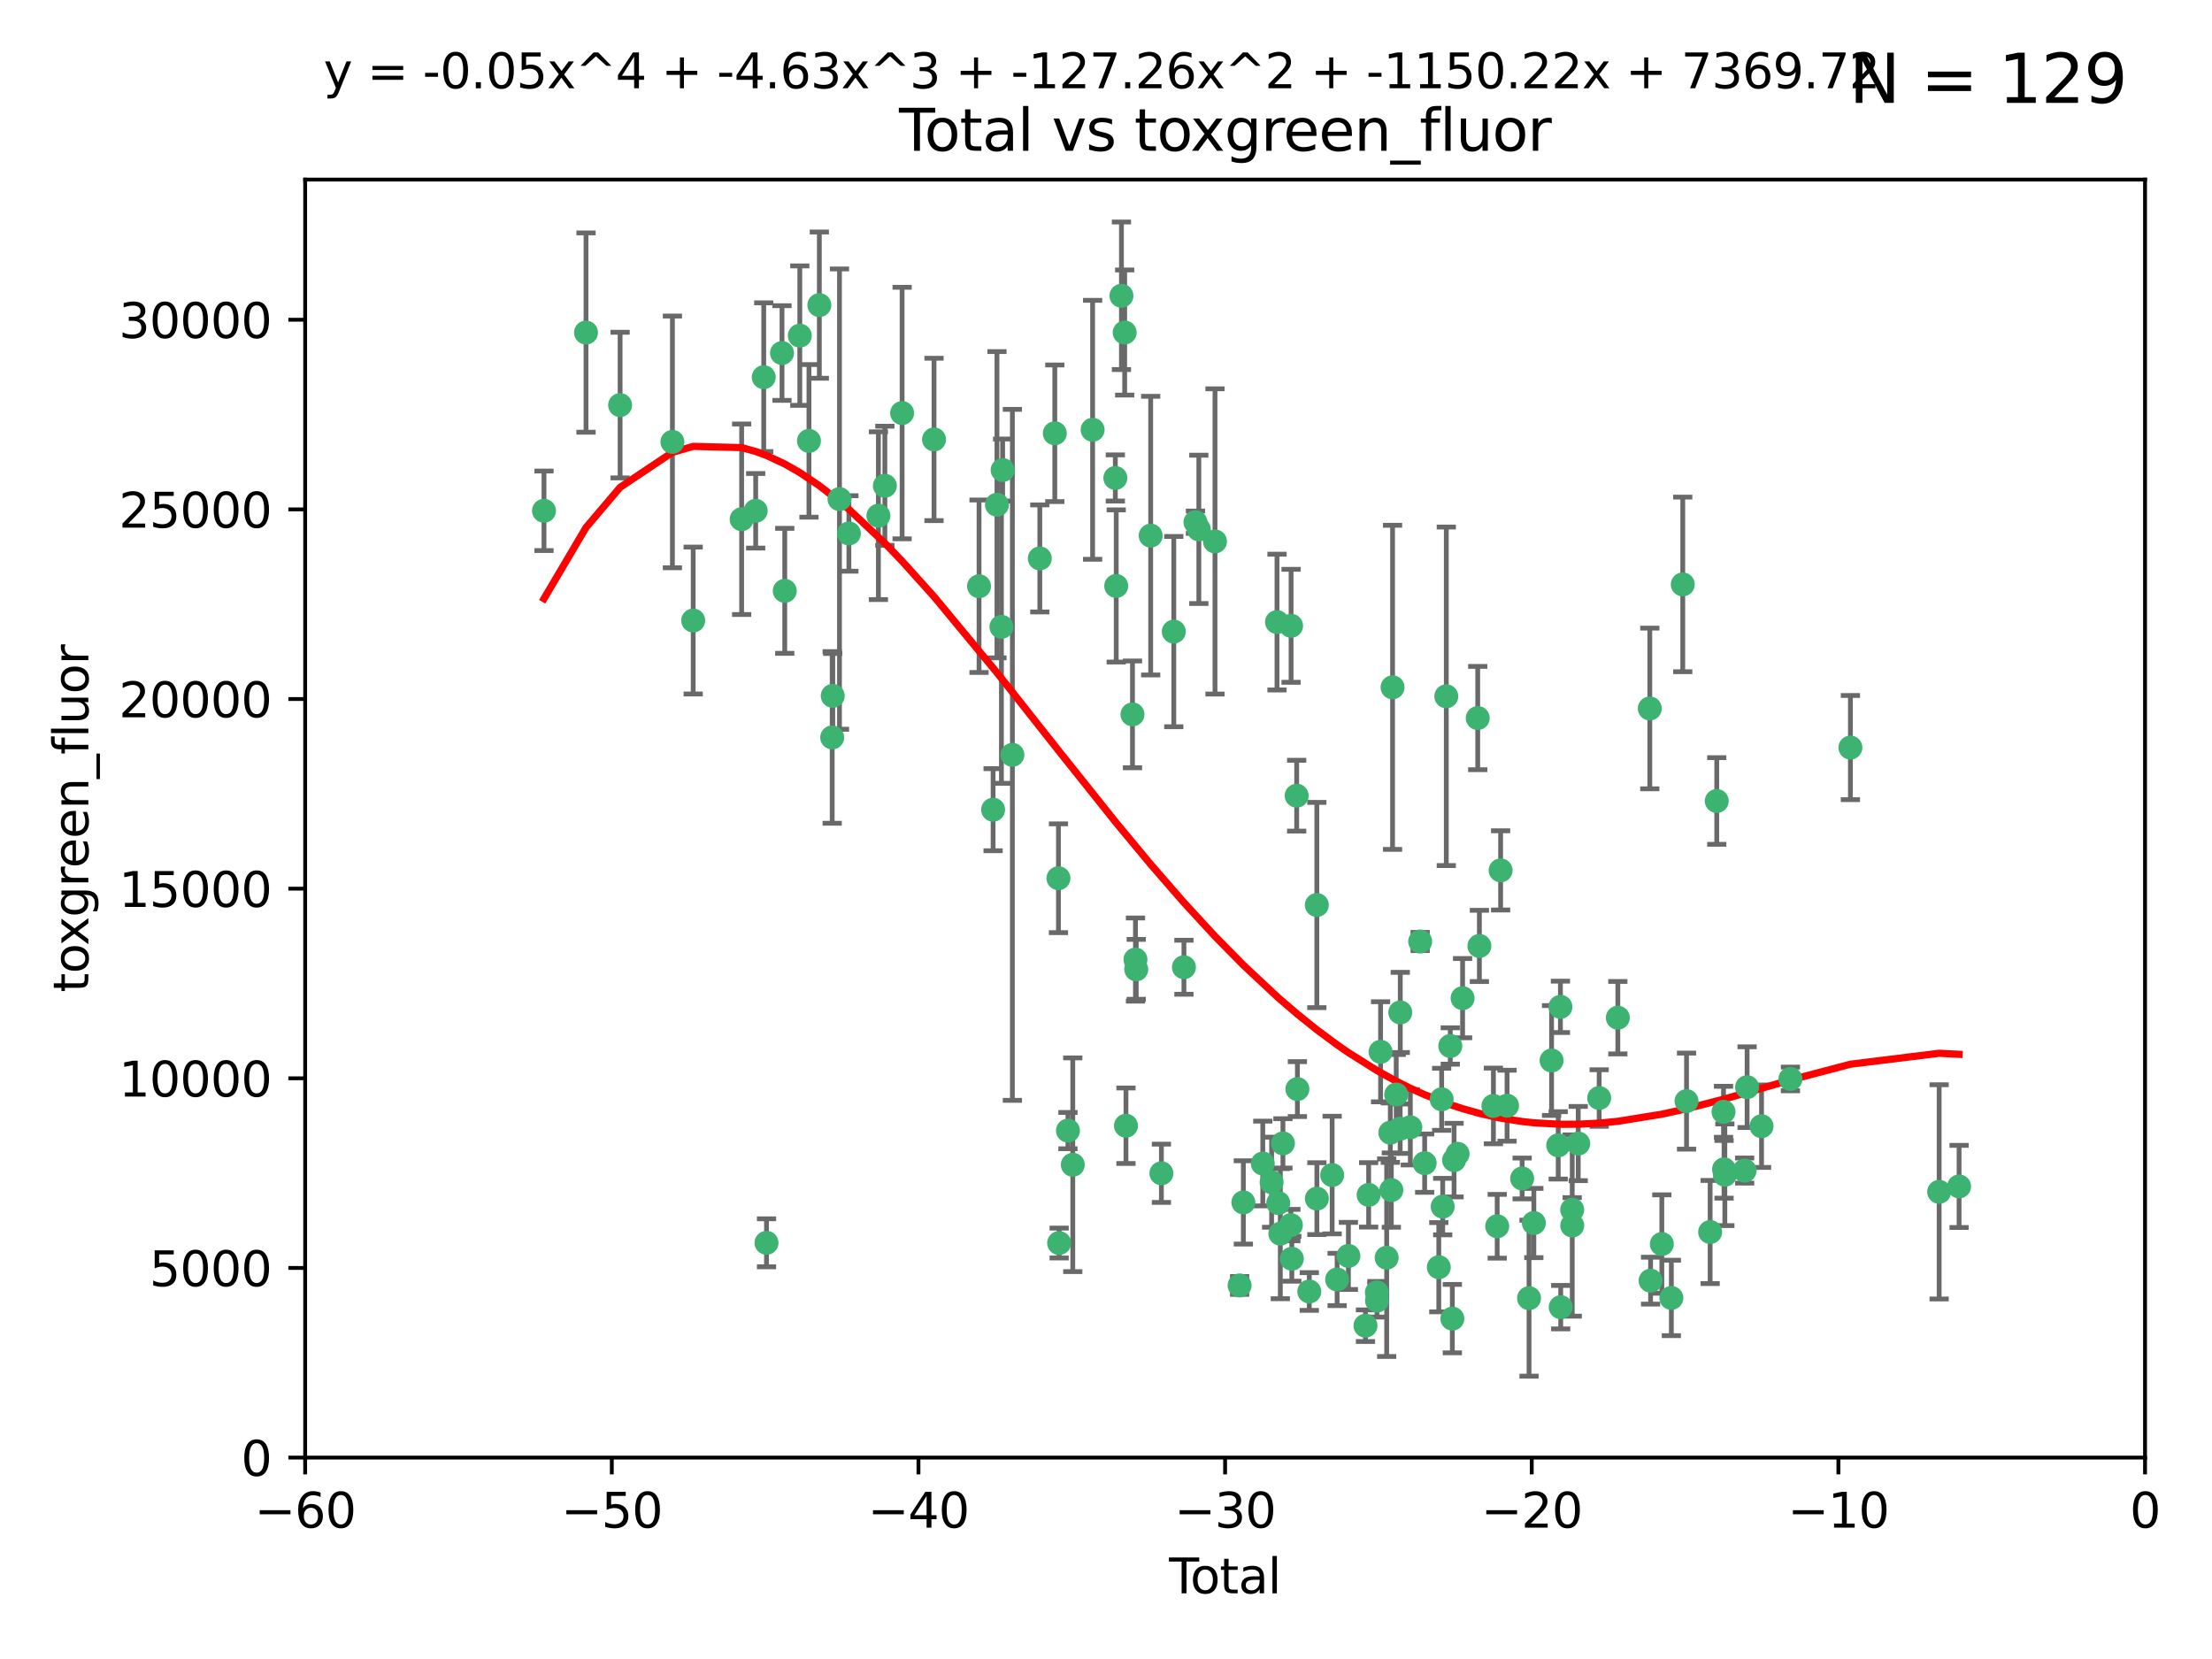 <?xml version="1.0" encoding="utf-8" standalone="no"?>
<!DOCTYPE svg PUBLIC "-//W3C//DTD SVG 1.1//EN"
  "http://www.w3.org/Graphics/SVG/1.1/DTD/svg11.dtd">
<svg xmlns:xlink="http://www.w3.org/1999/xlink" width="460.8pt" height="345.6pt" viewBox="0 0 460.8 345.6" xmlns="http://www.w3.org/2000/svg" version="1.1">
 <defs>
  <style type="text/css">*{stroke-linejoin: round; stroke-linecap: butt}</style>
 </defs>
 <g id="figure_1">
  <g id="patch_1">
   <path d="M 0 345.6 
L 460.8 345.6 
L 460.8 0 
L 0 0 
z
" style="fill: #ffffff"/>
  </g>
  <g id="axes_1">
   <g id="patch_2">
    <path d="M 63.571 303.64 
L 446.85 303.64 
L 446.85 37.411 
L 63.571 37.411 
z
" style="fill: #ffffff"/>
   </g>
   <g id="PathCollection_1">
    <defs>
     <path id="m42d627ba6b" d="M 0 1.118 
C 0.297 1.118 0.581 1 0.791 0.791 
C 1 0.581 1.118 0.297 1.118 0 
C 1.118 -0.297 1 -0.581 0.791 -0.791 
C 0.581 -1 0.297 -1.118 0 -1.118 
C -0.297 -1.118 -0.581 -1 -0.791 -0.791 
C -1 -0.581 -1.118 -0.297 -1.118 0 
C -1.118 0.297 -1 0.581 -0.791 0.791 
C -0.581 1 -0.297 1.118 0 1.118 
z
" style="stroke: #3cb371"/>
    </defs>
    <g clip-path="url(#p6145ab3d2f)">
     <use xlink:href="#m42d627ba6b" x="113.324" y="106.407" style="fill: #3cb371; stroke: #3cb371"/>
     <use xlink:href="#m42d627ba6b" x="122.075" y="69.276" style="fill: #3cb371; stroke: #3cb371"/>
     <use xlink:href="#m42d627ba6b" x="129.178" y="84.387" style="fill: #3cb371; stroke: #3cb371"/>
     <use xlink:href="#m42d627ba6b" x="140.075" y="92.058" style="fill: #3cb371; stroke: #3cb371"/>
     <use xlink:href="#m42d627ba6b" x="144.404" y="129.266" style="fill: #3cb371; stroke: #3cb371"/>
     <use xlink:href="#m42d627ba6b" x="154.499" y="108.167" style="fill: #3cb371; stroke: #3cb371"/>
     <use xlink:href="#m42d627ba6b" x="157.422" y="106.409" style="fill: #3cb371; stroke: #3cb371"/>
     <use xlink:href="#m42d627ba6b" x="159.1" y="78.577" style="fill: #3cb371; stroke: #3cb371"/>
     <use xlink:href="#m42d627ba6b" x="159.676" y="258.901" style="fill: #3cb371; stroke: #3cb371"/>
     <use xlink:href="#m42d627ba6b" x="162.908" y="73.544" style="fill: #3cb371; stroke: #3cb371"/>
     <use xlink:href="#m42d627ba6b" x="163.479" y="123.084" style="fill: #3cb371; stroke: #3cb371"/>
     <use xlink:href="#m42d627ba6b" x="166.614" y="69.92" style="fill: #3cb371; stroke: #3cb371"/>
     <use xlink:href="#m42d627ba6b" x="168.522" y="91.842" style="fill: #3cb371; stroke: #3cb371"/>
     <use xlink:href="#m42d627ba6b" x="170.683" y="63.561" style="fill: #3cb371; stroke: #3cb371"/>
     <use xlink:href="#m42d627ba6b" x="173.36" y="153.62" style="fill: #3cb371; stroke: #3cb371"/>
     <use xlink:href="#m42d627ba6b" x="173.478" y="144.96" style="fill: #3cb371; stroke: #3cb371"/>
     <use xlink:href="#m42d627ba6b" x="174.881" y="103.972" style="fill: #3cb371; stroke: #3cb371"/>
     <use xlink:href="#m42d627ba6b" x="176.84" y="111.129" style="fill: #3cb371; stroke: #3cb371"/>
     <use xlink:href="#m42d627ba6b" x="182.989" y="107.43" style="fill: #3cb371; stroke: #3cb371"/>
     <use xlink:href="#m42d627ba6b" x="184.332" y="101.196" style="fill: #3cb371; stroke: #3cb371"/>
     <use xlink:href="#m42d627ba6b" x="187.925" y="86.045" style="fill: #3cb371; stroke: #3cb371"/>
     <use xlink:href="#m42d627ba6b" x="194.574" y="91.543" style="fill: #3cb371; stroke: #3cb371"/>
     <use xlink:href="#m42d627ba6b" x="203.952" y="122.124" style="fill: #3cb371; stroke: #3cb371"/>
     <use xlink:href="#m42d627ba6b" x="206.88" y="168.674" style="fill: #3cb371; stroke: #3cb371"/>
     <use xlink:href="#m42d627ba6b" x="207.685" y="105.145" style="fill: #3cb371; stroke: #3cb371"/>
     <use xlink:href="#m42d627ba6b" x="208.616" y="130.584" style="fill: #3cb371; stroke: #3cb371"/>
     <use xlink:href="#m42d627ba6b" x="208.867" y="97.916" style="fill: #3cb371; stroke: #3cb371"/>
     <use xlink:href="#m42d627ba6b" x="210.9" y="157.245" style="fill: #3cb371; stroke: #3cb371"/>
     <use xlink:href="#m42d627ba6b" x="216.611" y="116.33" style="fill: #3cb371; stroke: #3cb371"/>
     <use xlink:href="#m42d627ba6b" x="219.736" y="90.261" style="fill: #3cb371; stroke: #3cb371"/>
     <use xlink:href="#m42d627ba6b" x="220.495" y="182.951" style="fill: #3cb371; stroke: #3cb371"/>
     <use xlink:href="#m42d627ba6b" x="220.638" y="258.946" style="fill: #3cb371; stroke: #3cb371"/>
     <use xlink:href="#m42d627ba6b" x="222.475" y="235.524" style="fill: #3cb371; stroke: #3cb371"/>
     <use xlink:href="#m42d627ba6b" x="223.48" y="242.64" style="fill: #3cb371; stroke: #3cb371"/>
     <use xlink:href="#m42d627ba6b" x="227.613" y="89.534" style="fill: #3cb371; stroke: #3cb371"/>
     <use xlink:href="#m42d627ba6b" x="232.345" y="99.569" style="fill: #3cb371; stroke: #3cb371"/>
     <use xlink:href="#m42d627ba6b" x="232.53" y="122.066" style="fill: #3cb371; stroke: #3cb371"/>
     <use xlink:href="#m42d627ba6b" x="233.617" y="61.614" style="fill: #3cb371; stroke: #3cb371"/>
     <use xlink:href="#m42d627ba6b" x="234.291" y="69.268" style="fill: #3cb371; stroke: #3cb371"/>
     <use xlink:href="#m42d627ba6b" x="234.56" y="234.509" style="fill: #3cb371; stroke: #3cb371"/>
     <use xlink:href="#m42d627ba6b" x="235.917" y="148.819" style="fill: #3cb371; stroke: #3cb371"/>
     <use xlink:href="#m42d627ba6b" x="236.539" y="199.895" style="fill: #3cb371; stroke: #3cb371"/>
     <use xlink:href="#m42d627ba6b" x="236.699" y="201.933" style="fill: #3cb371; stroke: #3cb371"/>
     <use xlink:href="#m42d627ba6b" x="239.709" y="111.579" style="fill: #3cb371; stroke: #3cb371"/>
     <use xlink:href="#m42d627ba6b" x="241.942" y="244.417" style="fill: #3cb371; stroke: #3cb371"/>
     <use xlink:href="#m42d627ba6b" x="244.521" y="131.576" style="fill: #3cb371; stroke: #3cb371"/>
     <use xlink:href="#m42d627ba6b" x="246.634" y="201.492" style="fill: #3cb371; stroke: #3cb371"/>
     <use xlink:href="#m42d627ba6b" x="249.037" y="108.788" style="fill: #3cb371; stroke: #3cb371"/>
     <use xlink:href="#m42d627ba6b" x="249.741" y="110.277" style="fill: #3cb371; stroke: #3cb371"/>
     <use xlink:href="#m42d627ba6b" x="253.106" y="112.79" style="fill: #3cb371; stroke: #3cb371"/>
     <use xlink:href="#m42d627ba6b" x="258.233" y="267.781" style="fill: #3cb371; stroke: #3cb371"/>
     <use xlink:href="#m42d627ba6b" x="259.013" y="250.485" style="fill: #3cb371; stroke: #3cb371"/>
     <use xlink:href="#m42d627ba6b" x="263.059" y="242.381" style="fill: #3cb371; stroke: #3cb371"/>
     <use xlink:href="#m42d627ba6b" x="264.901" y="246.279" style="fill: #3cb371; stroke: #3cb371"/>
     <use xlink:href="#m42d627ba6b" x="266.022" y="129.589" style="fill: #3cb371; stroke: #3cb371"/>
     <use xlink:href="#m42d627ba6b" x="266.284" y="250.612" style="fill: #3cb371; stroke: #3cb371"/>
     <use xlink:href="#m42d627ba6b" x="266.715" y="256.992" style="fill: #3cb371; stroke: #3cb371"/>
     <use xlink:href="#m42d627ba6b" x="267.259" y="238.185" style="fill: #3cb371; stroke: #3cb371"/>
     <use xlink:href="#m42d627ba6b" x="268.915" y="255.21" style="fill: #3cb371; stroke: #3cb371"/>
     <use xlink:href="#m42d627ba6b" x="268.956" y="130.365" style="fill: #3cb371; stroke: #3cb371"/>
     <use xlink:href="#m42d627ba6b" x="269.11" y="262.218" style="fill: #3cb371; stroke: #3cb371"/>
     <use xlink:href="#m42d627ba6b" x="270.123" y="165.758" style="fill: #3cb371; stroke: #3cb371"/>
     <use xlink:href="#m42d627ba6b" x="270.272" y="226.876" style="fill: #3cb371; stroke: #3cb371"/>
     <use xlink:href="#m42d627ba6b" x="272.749" y="269.044" style="fill: #3cb371; stroke: #3cb371"/>
     <use xlink:href="#m42d627ba6b" x="274.32" y="188.53" style="fill: #3cb371; stroke: #3cb371"/>
     <use xlink:href="#m42d627ba6b" x="274.329" y="249.694" style="fill: #3cb371; stroke: #3cb371"/>
     <use xlink:href="#m42d627ba6b" x="277.512" y="244.785" style="fill: #3cb371; stroke: #3cb371"/>
     <use xlink:href="#m42d627ba6b" x="278.547" y="266.536" style="fill: #3cb371; stroke: #3cb371"/>
     <use xlink:href="#m42d627ba6b" x="280.898" y="261.632" style="fill: #3cb371; stroke: #3cb371"/>
     <use xlink:href="#m42d627ba6b" x="284.454" y="276.165" style="fill: #3cb371; stroke: #3cb371"/>
     <use xlink:href="#m42d627ba6b" x="285.113" y="248.914" style="fill: #3cb371; stroke: #3cb371"/>
     <use xlink:href="#m42d627ba6b" x="286.83" y="269.232" style="fill: #3cb371; stroke: #3cb371"/>
     <use xlink:href="#m42d627ba6b" x="286.857" y="270.942" style="fill: #3cb371; stroke: #3cb371"/>
     <use xlink:href="#m42d627ba6b" x="287.598" y="219.109" style="fill: #3cb371; stroke: #3cb371"/>
     <use xlink:href="#m42d627ba6b" x="288.87" y="262" style="fill: #3cb371; stroke: #3cb371"/>
     <use xlink:href="#m42d627ba6b" x="289.632" y="235.955" style="fill: #3cb371; stroke: #3cb371"/>
     <use xlink:href="#m42d627ba6b" x="289.839" y="247.916" style="fill: #3cb371; stroke: #3cb371"/>
     <use xlink:href="#m42d627ba6b" x="290.095" y="143.182" style="fill: #3cb371; stroke: #3cb371"/>
     <use xlink:href="#m42d627ba6b" x="290.857" y="228.009" style="fill: #3cb371; stroke: #3cb371"/>
     <use xlink:href="#m42d627ba6b" x="291.676" y="235.133" style="fill: #3cb371; stroke: #3cb371"/>
     <use xlink:href="#m42d627ba6b" x="291.701" y="210.909" style="fill: #3cb371; stroke: #3cb371"/>
     <use xlink:href="#m42d627ba6b" x="293.798" y="234.83" style="fill: #3cb371; stroke: #3cb371"/>
     <use xlink:href="#m42d627ba6b" x="295.844" y="196.128" style="fill: #3cb371; stroke: #3cb371"/>
     <use xlink:href="#m42d627ba6b" x="296.784" y="242.305" style="fill: #3cb371; stroke: #3cb371"/>
     <use xlink:href="#m42d627ba6b" x="299.727" y="263.982" style="fill: #3cb371; stroke: #3cb371"/>
     <use xlink:href="#m42d627ba6b" x="300.325" y="229.002" style="fill: #3cb371; stroke: #3cb371"/>
     <use xlink:href="#m42d627ba6b" x="300.54" y="251.353" style="fill: #3cb371; stroke: #3cb371"/>
     <use xlink:href="#m42d627ba6b" x="301.29" y="145.054" style="fill: #3cb371; stroke: #3cb371"/>
     <use xlink:href="#m42d627ba6b" x="302.119" y="217.901" style="fill: #3cb371; stroke: #3cb371"/>
     <use xlink:href="#m42d627ba6b" x="302.549" y="274.693" style="fill: #3cb371; stroke: #3cb371"/>
     <use xlink:href="#m42d627ba6b" x="302.908" y="241.673" style="fill: #3cb371; stroke: #3cb371"/>
     <use xlink:href="#m42d627ba6b" x="303.645" y="240.362" style="fill: #3cb371; stroke: #3cb371"/>
     <use xlink:href="#m42d627ba6b" x="304.684" y="207.934" style="fill: #3cb371; stroke: #3cb371"/>
     <use xlink:href="#m42d627ba6b" x="307.838" y="149.585" style="fill: #3cb371; stroke: #3cb371"/>
     <use xlink:href="#m42d627ba6b" x="308.184" y="197.058" style="fill: #3cb371; stroke: #3cb371"/>
     <use xlink:href="#m42d627ba6b" x="311.105" y="230.391" style="fill: #3cb371; stroke: #3cb371"/>
     <use xlink:href="#m42d627ba6b" x="311.894" y="255.455" style="fill: #3cb371; stroke: #3cb371"/>
     <use xlink:href="#m42d627ba6b" x="312.607" y="181.315" style="fill: #3cb371; stroke: #3cb371"/>
     <use xlink:href="#m42d627ba6b" x="313.949" y="230.336" style="fill: #3cb371; stroke: #3cb371"/>
     <use xlink:href="#m42d627ba6b" x="317.09" y="245.498" style="fill: #3cb371; stroke: #3cb371"/>
     <use xlink:href="#m42d627ba6b" x="318.526" y="270.434" style="fill: #3cb371; stroke: #3cb371"/>
     <use xlink:href="#m42d627ba6b" x="319.527" y="254.778" style="fill: #3cb371; stroke: #3cb371"/>
     <use xlink:href="#m42d627ba6b" x="323.223" y="220.92" style="fill: #3cb371; stroke: #3cb371"/>
     <use xlink:href="#m42d627ba6b" x="324.605" y="238.601" style="fill: #3cb371; stroke: #3cb371"/>
     <use xlink:href="#m42d627ba6b" x="325.065" y="209.744" style="fill: #3cb371; stroke: #3cb371"/>
     <use xlink:href="#m42d627ba6b" x="325.125" y="272.306" style="fill: #3cb371; stroke: #3cb371"/>
     <use xlink:href="#m42d627ba6b" x="327.515" y="252.012" style="fill: #3cb371; stroke: #3cb371"/>
     <use xlink:href="#m42d627ba6b" x="327.528" y="255.301" style="fill: #3cb371; stroke: #3cb371"/>
     <use xlink:href="#m42d627ba6b" x="328.774" y="238.222" style="fill: #3cb371; stroke: #3cb371"/>
     <use xlink:href="#m42d627ba6b" x="333.135" y="228.737" style="fill: #3cb371; stroke: #3cb371"/>
     <use xlink:href="#m42d627ba6b" x="337.025" y="212.005" style="fill: #3cb371; stroke: #3cb371"/>
     <use xlink:href="#m42d627ba6b" x="343.683" y="147.587" style="fill: #3cb371; stroke: #3cb371"/>
     <use xlink:href="#m42d627ba6b" x="343.846" y="266.787" style="fill: #3cb371; stroke: #3cb371"/>
     <use xlink:href="#m42d627ba6b" x="346.19" y="259.154" style="fill: #3cb371; stroke: #3cb371"/>
     <use xlink:href="#m42d627ba6b" x="348.174" y="270.383" style="fill: #3cb371; stroke: #3cb371"/>
     <use xlink:href="#m42d627ba6b" x="350.548" y="121.744" style="fill: #3cb371; stroke: #3cb371"/>
     <use xlink:href="#m42d627ba6b" x="351.336" y="229.381" style="fill: #3cb371; stroke: #3cb371"/>
     <use xlink:href="#m42d627ba6b" x="356.254" y="256.651" style="fill: #3cb371; stroke: #3cb371"/>
     <use xlink:href="#m42d627ba6b" x="357.632" y="166.862" style="fill: #3cb371; stroke: #3cb371"/>
     <use xlink:href="#m42d627ba6b" x="359.041" y="231.609" style="fill: #3cb371; stroke: #3cb371"/>
     <use xlink:href="#m42d627ba6b" x="359.15" y="243.591" style="fill: #3cb371; stroke: #3cb371"/>
     <use xlink:href="#m42d627ba6b" x="359.317" y="244.726" style="fill: #3cb371; stroke: #3cb371"/>
     <use xlink:href="#m42d627ba6b" x="363.442" y="243.853" style="fill: #3cb371; stroke: #3cb371"/>
     <use xlink:href="#m42d627ba6b" x="363.952" y="226.477" style="fill: #3cb371; stroke: #3cb371"/>
     <use xlink:href="#m42d627ba6b" x="366.961" y="234.61" style="fill: #3cb371; stroke: #3cb371"/>
     <use xlink:href="#m42d627ba6b" x="372.98" y="224.762" style="fill: #3cb371; stroke: #3cb371"/>
     <use xlink:href="#m42d627ba6b" x="385.474" y="155.731" style="fill: #3cb371; stroke: #3cb371"/>
     <use xlink:href="#m42d627ba6b" x="403.96" y="248.284" style="fill: #3cb371; stroke: #3cb371"/>
     <use xlink:href="#m42d627ba6b" x="408.113" y="247.152" style="fill: #3cb371; stroke: #3cb371"/>
    </g>
   </g>
   <g id="matplotlib.axis_1">
    <g id="xtick_1">
     <g id="line2d_1">
      <defs>
       <path id="m6ec80d369f" d="M 0 0 
L 0 3.5 
" style="stroke: #000000; stroke-width: 0.8"/>
      </defs>
      <g>
       <use xlink:href="#m6ec80d369f" x="63.571" y="303.64" style="stroke: #000000; stroke-width: 0.8"/>
      </g>
     </g>
     <g id="text_1">
      <!-- −60 -->
      <g transform="translate(53.019 318.238)scale(0.1 -0.1)">
       <defs>
        <path id="DejaVuSans-2212" d="M 678 2272 
L 4684 2272 
L 4684 1741 
L 678 1741 
L 678 2272 
z
" transform="scale(0.016)"/>
        <path id="DejaVuSans-36" d="M 2113 2584 
Q 1688 2584 1439 2293 
Q 1191 2003 1191 1497 
Q 1191 994 1439 701 
Q 1688 409 2113 409 
Q 2538 409 2786 701 
Q 3034 994 3034 1497 
Q 3034 2003 2786 2293 
Q 2538 2584 2113 2584 
z
M 3366 4563 
L 3366 3988 
Q 3128 4100 2886 4159 
Q 2644 4219 2406 4219 
Q 1781 4219 1451 3797 
Q 1122 3375 1075 2522 
Q 1259 2794 1537 2939 
Q 1816 3084 2150 3084 
Q 2853 3084 3261 2657 
Q 3669 2231 3669 1497 
Q 3669 778 3244 343 
Q 2819 -91 2113 -91 
Q 1303 -91 875 529 
Q 447 1150 447 2328 
Q 447 3434 972 4092 
Q 1497 4750 2381 4750 
Q 2619 4750 2861 4703 
Q 3103 4656 3366 4563 
z
" transform="scale(0.016)"/>
        <path id="DejaVuSans-30" d="M 2034 4250 
Q 1547 4250 1301 3770 
Q 1056 3291 1056 2328 
Q 1056 1369 1301 889 
Q 1547 409 2034 409 
Q 2525 409 2770 889 
Q 3016 1369 3016 2328 
Q 3016 3291 2770 3770 
Q 2525 4250 2034 4250 
z
M 2034 4750 
Q 2819 4750 3233 4129 
Q 3647 3509 3647 2328 
Q 3647 1150 3233 529 
Q 2819 -91 2034 -91 
Q 1250 -91 836 529 
Q 422 1150 422 2328 
Q 422 3509 836 4129 
Q 1250 4750 2034 4750 
z
" transform="scale(0.016)"/>
       </defs>
       <use xlink:href="#DejaVuSans-2212"/>
       <use xlink:href="#DejaVuSans-36" x="83.789"/>
       <use xlink:href="#DejaVuSans-30" x="147.412"/>
      </g>
     </g>
    </g>
    <g id="xtick_2">
     <g id="line2d_2">
      <g>
       <use xlink:href="#m6ec80d369f" x="127.451" y="303.64" style="stroke: #000000; stroke-width: 0.8"/>
      </g>
     </g>
     <g id="text_2">
      <!-- −50 -->
      <g transform="translate(116.899 318.238)scale(0.1 -0.1)">
       <defs>
        <path id="DejaVuSans-35" d="M 691 4666 
L 3169 4666 
L 3169 4134 
L 1269 4134 
L 1269 2991 
Q 1406 3038 1543 3061 
Q 1681 3084 1819 3084 
Q 2600 3084 3056 2656 
Q 3513 2228 3513 1497 
Q 3513 744 3044 326 
Q 2575 -91 1722 -91 
Q 1428 -91 1123 -41 
Q 819 9 494 109 
L 494 744 
Q 775 591 1075 516 
Q 1375 441 1709 441 
Q 2250 441 2565 725 
Q 2881 1009 2881 1497 
Q 2881 1984 2565 2268 
Q 2250 2553 1709 2553 
Q 1456 2553 1204 2497 
Q 953 2441 691 2322 
L 691 4666 
z
" transform="scale(0.016)"/>
       </defs>
       <use xlink:href="#DejaVuSans-2212"/>
       <use xlink:href="#DejaVuSans-35" x="83.789"/>
       <use xlink:href="#DejaVuSans-30" x="147.412"/>
      </g>
     </g>
    </g>
    <g id="xtick_3">
     <g id="line2d_3">
      <g>
       <use xlink:href="#m6ec80d369f" x="191.331" y="303.64" style="stroke: #000000; stroke-width: 0.8"/>
      </g>
     </g>
     <g id="text_3">
      <!-- −40 -->
      <g transform="translate(180.778 318.238)scale(0.1 -0.1)">
       <defs>
        <path id="DejaVuSans-34" d="M 2419 4116 
L 825 1625 
L 2419 1625 
L 2419 4116 
z
M 2253 4666 
L 3047 4666 
L 3047 1625 
L 3713 1625 
L 3713 1100 
L 3047 1100 
L 3047 0 
L 2419 0 
L 2419 1100 
L 313 1100 
L 313 1709 
L 2253 4666 
z
" transform="scale(0.016)"/>
       </defs>
       <use xlink:href="#DejaVuSans-2212"/>
       <use xlink:href="#DejaVuSans-34" x="83.789"/>
       <use xlink:href="#DejaVuSans-30" x="147.412"/>
      </g>
     </g>
    </g>
    <g id="xtick_4">
     <g id="line2d_4">
      <g>
       <use xlink:href="#m6ec80d369f" x="255.211" y="303.64" style="stroke: #000000; stroke-width: 0.8"/>
      </g>
     </g>
     <g id="text_4">
      <!-- −30 -->
      <g transform="translate(244.658 318.238)scale(0.1 -0.1)">
       <defs>
        <path id="DejaVuSans-33" d="M 2597 2516 
Q 3050 2419 3304 2112 
Q 3559 1806 3559 1356 
Q 3559 666 3084 287 
Q 2609 -91 1734 -91 
Q 1441 -91 1130 -33 
Q 819 25 488 141 
L 488 750 
Q 750 597 1062 519 
Q 1375 441 1716 441 
Q 2309 441 2620 675 
Q 2931 909 2931 1356 
Q 2931 1769 2642 2001 
Q 2353 2234 1838 2234 
L 1294 2234 
L 1294 2753 
L 1863 2753 
Q 2328 2753 2575 2939 
Q 2822 3125 2822 3475 
Q 2822 3834 2567 4026 
Q 2313 4219 1838 4219 
Q 1578 4219 1281 4162 
Q 984 4106 628 3988 
L 628 4550 
Q 988 4650 1302 4700 
Q 1616 4750 1894 4750 
Q 2613 4750 3031 4423 
Q 3450 4097 3450 3541 
Q 3450 3153 3228 2886 
Q 3006 2619 2597 2516 
z
" transform="scale(0.016)"/>
       </defs>
       <use xlink:href="#DejaVuSans-2212"/>
       <use xlink:href="#DejaVuSans-33" x="83.789"/>
       <use xlink:href="#DejaVuSans-30" x="147.412"/>
      </g>
     </g>
    </g>
    <g id="xtick_5">
     <g id="line2d_5">
      <g>
       <use xlink:href="#m6ec80d369f" x="319.09" y="303.64" style="stroke: #000000; stroke-width: 0.8"/>
      </g>
     </g>
     <g id="text_5">
      <!-- −20 -->
      <g transform="translate(308.538 318.238)scale(0.1 -0.1)">
       <defs>
        <path id="DejaVuSans-32" d="M 1228 531 
L 3431 531 
L 3431 0 
L 469 0 
L 469 531 
Q 828 903 1448 1529 
Q 2069 2156 2228 2338 
Q 2531 2678 2651 2914 
Q 2772 3150 2772 3378 
Q 2772 3750 2511 3984 
Q 2250 4219 1831 4219 
Q 1534 4219 1204 4116 
Q 875 4013 500 3803 
L 500 4441 
Q 881 4594 1212 4672 
Q 1544 4750 1819 4750 
Q 2544 4750 2975 4387 
Q 3406 4025 3406 3419 
Q 3406 3131 3298 2873 
Q 3191 2616 2906 2266 
Q 2828 2175 2409 1742 
Q 1991 1309 1228 531 
z
" transform="scale(0.016)"/>
       </defs>
       <use xlink:href="#DejaVuSans-2212"/>
       <use xlink:href="#DejaVuSans-32" x="83.789"/>
       <use xlink:href="#DejaVuSans-30" x="147.412"/>
      </g>
     </g>
    </g>
    <g id="xtick_6">
     <g id="line2d_6">
      <g>
       <use xlink:href="#m6ec80d369f" x="382.97" y="303.64" style="stroke: #000000; stroke-width: 0.8"/>
      </g>
     </g>
     <g id="text_6">
      <!-- −10 -->
      <g transform="translate(372.418 318.238)scale(0.1 -0.1)">
       <defs>
        <path id="DejaVuSans-31" d="M 794 531 
L 1825 531 
L 1825 4091 
L 703 3866 
L 703 4441 
L 1819 4666 
L 2450 4666 
L 2450 531 
L 3481 531 
L 3481 0 
L 794 0 
L 794 531 
z
" transform="scale(0.016)"/>
       </defs>
       <use xlink:href="#DejaVuSans-2212"/>
       <use xlink:href="#DejaVuSans-31" x="83.789"/>
       <use xlink:href="#DejaVuSans-30" x="147.412"/>
      </g>
     </g>
    </g>
    <g id="xtick_7">
     <g id="line2d_7">
      <g>
       <use xlink:href="#m6ec80d369f" x="446.85" y="303.64" style="stroke: #000000; stroke-width: 0.8"/>
      </g>
     </g>
     <g id="text_7">
      <!-- 0 -->
      <g transform="translate(443.669 318.238)scale(0.1 -0.1)">
       <use xlink:href="#DejaVuSans-30"/>
      </g>
     </g>
    </g>
    <g id="text_8">
     <!-- Total -->
     <g transform="translate(243.534 331.917)scale(0.1 -0.1)">
      <defs>
       <path id="DejaVuSans-54" d="M -19 4666 
L 3928 4666 
L 3928 4134 
L 2272 4134 
L 2272 0 
L 1638 0 
L 1638 4134 
L -19 4134 
L -19 4666 
z
" transform="scale(0.016)"/>
       <path id="DejaVuSans-6f" d="M 1959 3097 
Q 1497 3097 1228 2736 
Q 959 2375 959 1747 
Q 959 1119 1226 758 
Q 1494 397 1959 397 
Q 2419 397 2687 759 
Q 2956 1122 2956 1747 
Q 2956 2369 2687 2733 
Q 2419 3097 1959 3097 
z
M 1959 3584 
Q 2709 3584 3137 3096 
Q 3566 2609 3566 1747 
Q 3566 888 3137 398 
Q 2709 -91 1959 -91 
Q 1206 -91 779 398 
Q 353 888 353 1747 
Q 353 2609 779 3096 
Q 1206 3584 1959 3584 
z
" transform="scale(0.016)"/>
       <path id="DejaVuSans-74" d="M 1172 4494 
L 1172 3500 
L 2356 3500 
L 2356 3053 
L 1172 3053 
L 1172 1153 
Q 1172 725 1289 603 
Q 1406 481 1766 481 
L 2356 481 
L 2356 0 
L 1766 0 
Q 1100 0 847 248 
Q 594 497 594 1153 
L 594 3053 
L 172 3053 
L 172 3500 
L 594 3500 
L 594 4494 
L 1172 4494 
z
" transform="scale(0.016)"/>
       <path id="DejaVuSans-61" d="M 2194 1759 
Q 1497 1759 1228 1600 
Q 959 1441 959 1056 
Q 959 750 1161 570 
Q 1363 391 1709 391 
Q 2188 391 2477 730 
Q 2766 1069 2766 1631 
L 2766 1759 
L 2194 1759 
z
M 3341 1997 
L 3341 0 
L 2766 0 
L 2766 531 
Q 2569 213 2275 61 
Q 1981 -91 1556 -91 
Q 1019 -91 701 211 
Q 384 513 384 1019 
Q 384 1609 779 1909 
Q 1175 2209 1959 2209 
L 2766 2209 
L 2766 2266 
Q 2766 2663 2505 2880 
Q 2244 3097 1772 3097 
Q 1472 3097 1187 3025 
Q 903 2953 641 2809 
L 641 3341 
Q 956 3463 1253 3523 
Q 1550 3584 1831 3584 
Q 2591 3584 2966 3190 
Q 3341 2797 3341 1997 
z
" transform="scale(0.016)"/>
       <path id="DejaVuSans-6c" d="M 603 4863 
L 1178 4863 
L 1178 0 
L 603 0 
L 603 4863 
z
" transform="scale(0.016)"/>
      </defs>
      <use xlink:href="#DejaVuSans-54"/>
      <use xlink:href="#DejaVuSans-6f" x="44.084"/>
      <use xlink:href="#DejaVuSans-74" x="105.266"/>
      <use xlink:href="#DejaVuSans-61" x="144.475"/>
      <use xlink:href="#DejaVuSans-6c" x="205.754"/>
     </g>
    </g>
   </g>
   <g id="matplotlib.axis_2">
    <g id="ytick_1">
     <g id="line2d_8">
      <defs>
       <path id="mf99cb7b5ca" d="M 0 0 
L -3.5 0 
" style="stroke: #000000; stroke-width: 0.8"/>
      </defs>
      <g>
       <use xlink:href="#mf99cb7b5ca" x="63.571" y="303.64" style="stroke: #000000; stroke-width: 0.8"/>
      </g>
     </g>
     <g id="text_9">
      <!-- 0 -->
      <g transform="translate(50.209 307.439)scale(0.1 -0.1)">
       <use xlink:href="#DejaVuSans-30"/>
      </g>
     </g>
    </g>
    <g id="ytick_2">
     <g id="line2d_9">
      <g>
       <use xlink:href="#mf99cb7b5ca" x="63.571" y="264.135" style="stroke: #000000; stroke-width: 0.8"/>
      </g>
     </g>
     <g id="text_10">
      <!-- 5000 -->
      <g transform="translate(31.121 267.934)scale(0.1 -0.1)">
       <use xlink:href="#DejaVuSans-35"/>
       <use xlink:href="#DejaVuSans-30" x="63.623"/>
       <use xlink:href="#DejaVuSans-30" x="127.246"/>
       <use xlink:href="#DejaVuSans-30" x="190.869"/>
      </g>
     </g>
    </g>
    <g id="ytick_3">
     <g id="line2d_10">
      <g>
       <use xlink:href="#mf99cb7b5ca" x="63.571" y="224.63" style="stroke: #000000; stroke-width: 0.8"/>
      </g>
     </g>
     <g id="text_11">
      <!-- 10000 -->
      <g transform="translate(24.759 228.429)scale(0.1 -0.1)">
       <use xlink:href="#DejaVuSans-31"/>
       <use xlink:href="#DejaVuSans-30" x="63.623"/>
       <use xlink:href="#DejaVuSans-30" x="127.246"/>
       <use xlink:href="#DejaVuSans-30" x="190.869"/>
       <use xlink:href="#DejaVuSans-30" x="254.492"/>
      </g>
     </g>
    </g>
    <g id="ytick_4">
     <g id="line2d_11">
      <g>
       <use xlink:href="#mf99cb7b5ca" x="63.571" y="185.125" style="stroke: #000000; stroke-width: 0.8"/>
      </g>
     </g>
     <g id="text_12">
      <!-- 15000 -->
      <g transform="translate(24.759 188.924)scale(0.1 -0.1)">
       <use xlink:href="#DejaVuSans-31"/>
       <use xlink:href="#DejaVuSans-35" x="63.623"/>
       <use xlink:href="#DejaVuSans-30" x="127.246"/>
       <use xlink:href="#DejaVuSans-30" x="190.869"/>
       <use xlink:href="#DejaVuSans-30" x="254.492"/>
      </g>
     </g>
    </g>
    <g id="ytick_5">
     <g id="line2d_12">
      <g>
       <use xlink:href="#mf99cb7b5ca" x="63.571" y="145.62" style="stroke: #000000; stroke-width: 0.8"/>
      </g>
     </g>
     <g id="text_13">
      <!-- 20000 -->
      <g transform="translate(24.759 149.419)scale(0.1 -0.1)">
       <use xlink:href="#DejaVuSans-32"/>
       <use xlink:href="#DejaVuSans-30" x="63.623"/>
       <use xlink:href="#DejaVuSans-30" x="127.246"/>
       <use xlink:href="#DejaVuSans-30" x="190.869"/>
       <use xlink:href="#DejaVuSans-30" x="254.492"/>
      </g>
     </g>
    </g>
    <g id="ytick_6">
     <g id="line2d_13">
      <g>
       <use xlink:href="#mf99cb7b5ca" x="63.571" y="106.115" style="stroke: #000000; stroke-width: 0.8"/>
      </g>
     </g>
     <g id="text_14">
      <!-- 25000 -->
      <g transform="translate(24.759 109.914)scale(0.1 -0.1)">
       <use xlink:href="#DejaVuSans-32"/>
       <use xlink:href="#DejaVuSans-35" x="63.623"/>
       <use xlink:href="#DejaVuSans-30" x="127.246"/>
       <use xlink:href="#DejaVuSans-30" x="190.869"/>
       <use xlink:href="#DejaVuSans-30" x="254.492"/>
      </g>
     </g>
    </g>
    <g id="ytick_7">
     <g id="line2d_14">
      <g>
       <use xlink:href="#mf99cb7b5ca" x="63.571" y="66.61" style="stroke: #000000; stroke-width: 0.8"/>
      </g>
     </g>
     <g id="text_15">
      <!-- 30000 -->
      <g transform="translate(24.759 70.409)scale(0.1 -0.1)">
       <use xlink:href="#DejaVuSans-33"/>
       <use xlink:href="#DejaVuSans-30" x="63.623"/>
       <use xlink:href="#DejaVuSans-30" x="127.246"/>
       <use xlink:href="#DejaVuSans-30" x="190.869"/>
       <use xlink:href="#DejaVuSans-30" x="254.492"/>
      </g>
     </g>
    </g>
    <g id="text_16">
     <!-- toxgreen_fluor -->
     <g transform="translate(18.401 206.72)rotate(-90)scale(0.1 -0.1)">
      <defs>
       <path id="DejaVuSans-78" d="M 3513 3500 
L 2247 1797 
L 3578 0 
L 2900 0 
L 1881 1375 
L 863 0 
L 184 0 
L 1544 1831 
L 300 3500 
L 978 3500 
L 1906 2253 
L 2834 3500 
L 3513 3500 
z
" transform="scale(0.016)"/>
       <path id="DejaVuSans-67" d="M 2906 1791 
Q 2906 2416 2648 2759 
Q 2391 3103 1925 3103 
Q 1463 3103 1205 2759 
Q 947 2416 947 1791 
Q 947 1169 1205 825 
Q 1463 481 1925 481 
Q 2391 481 2648 825 
Q 2906 1169 2906 1791 
z
M 3481 434 
Q 3481 -459 3084 -895 
Q 2688 -1331 1869 -1331 
Q 1566 -1331 1297 -1286 
Q 1028 -1241 775 -1147 
L 775 -588 
Q 1028 -725 1275 -790 
Q 1522 -856 1778 -856 
Q 2344 -856 2625 -561 
Q 2906 -266 2906 331 
L 2906 616 
Q 2728 306 2450 153 
Q 2172 0 1784 0 
Q 1141 0 747 490 
Q 353 981 353 1791 
Q 353 2603 747 3093 
Q 1141 3584 1784 3584 
Q 2172 3584 2450 3431 
Q 2728 3278 2906 2969 
L 2906 3500 
L 3481 3500 
L 3481 434 
z
" transform="scale(0.016)"/>
       <path id="DejaVuSans-72" d="M 2631 2963 
Q 2534 3019 2420 3045 
Q 2306 3072 2169 3072 
Q 1681 3072 1420 2755 
Q 1159 2438 1159 1844 
L 1159 0 
L 581 0 
L 581 3500 
L 1159 3500 
L 1159 2956 
Q 1341 3275 1631 3429 
Q 1922 3584 2338 3584 
Q 2397 3584 2469 3576 
Q 2541 3569 2628 3553 
L 2631 2963 
z
" transform="scale(0.016)"/>
       <path id="DejaVuSans-65" d="M 3597 1894 
L 3597 1613 
L 953 1613 
Q 991 1019 1311 708 
Q 1631 397 2203 397 
Q 2534 397 2845 478 
Q 3156 559 3463 722 
L 3463 178 
Q 3153 47 2828 -22 
Q 2503 -91 2169 -91 
Q 1331 -91 842 396 
Q 353 884 353 1716 
Q 353 2575 817 3079 
Q 1281 3584 2069 3584 
Q 2775 3584 3186 3129 
Q 3597 2675 3597 1894 
z
M 3022 2063 
Q 3016 2534 2758 2815 
Q 2500 3097 2075 3097 
Q 1594 3097 1305 2825 
Q 1016 2553 972 2059 
L 3022 2063 
z
" transform="scale(0.016)"/>
       <path id="DejaVuSans-6e" d="M 3513 2113 
L 3513 0 
L 2938 0 
L 2938 2094 
Q 2938 2591 2744 2837 
Q 2550 3084 2163 3084 
Q 1697 3084 1428 2787 
Q 1159 2491 1159 1978 
L 1159 0 
L 581 0 
L 581 3500 
L 1159 3500 
L 1159 2956 
Q 1366 3272 1645 3428 
Q 1925 3584 2291 3584 
Q 2894 3584 3203 3211 
Q 3513 2838 3513 2113 
z
" transform="scale(0.016)"/>
       <path id="DejaVuSans-5f" d="M 3263 -1063 
L 3263 -1509 
L -63 -1509 
L -63 -1063 
L 3263 -1063 
z
" transform="scale(0.016)"/>
       <path id="DejaVuSans-66" d="M 2375 4863 
L 2375 4384 
L 1825 4384 
Q 1516 4384 1395 4259 
Q 1275 4134 1275 3809 
L 1275 3500 
L 2222 3500 
L 2222 3053 
L 1275 3053 
L 1275 0 
L 697 0 
L 697 3053 
L 147 3053 
L 147 3500 
L 697 3500 
L 697 3744 
Q 697 4328 969 4595 
Q 1241 4863 1831 4863 
L 2375 4863 
z
" transform="scale(0.016)"/>
       <path id="DejaVuSans-75" d="M 544 1381 
L 544 3500 
L 1119 3500 
L 1119 1403 
Q 1119 906 1312 657 
Q 1506 409 1894 409 
Q 2359 409 2629 706 
Q 2900 1003 2900 1516 
L 2900 3500 
L 3475 3500 
L 3475 0 
L 2900 0 
L 2900 538 
Q 2691 219 2414 64 
Q 2138 -91 1772 -91 
Q 1169 -91 856 284 
Q 544 659 544 1381 
z
M 1991 3584 
L 1991 3584 
z
" transform="scale(0.016)"/>
      </defs>
      <use xlink:href="#DejaVuSans-74"/>
      <use xlink:href="#DejaVuSans-6f" x="39.209"/>
      <use xlink:href="#DejaVuSans-78" x="97.266"/>
      <use xlink:href="#DejaVuSans-67" x="156.445"/>
      <use xlink:href="#DejaVuSans-72" x="219.922"/>
      <use xlink:href="#DejaVuSans-65" x="258.785"/>
      <use xlink:href="#DejaVuSans-65" x="320.309"/>
      <use xlink:href="#DejaVuSans-6e" x="381.832"/>
      <use xlink:href="#DejaVuSans-5f" x="445.211"/>
      <use xlink:href="#DejaVuSans-66" x="495.211"/>
      <use xlink:href="#DejaVuSans-6c" x="530.416"/>
      <use xlink:href="#DejaVuSans-75" x="558.199"/>
      <use xlink:href="#DejaVuSans-6f" x="621.578"/>
      <use xlink:href="#DejaVuSans-72" x="682.76"/>
     </g>
    </g>
   </g>
   <g id="LineCollection_1">
    <path d="M 113.324 114.69 
L 113.324 98.124 
" clip-path="url(#p6145ab3d2f)" style="fill: none; stroke: #696969"/>
    <path d="M 122.075 90.034 
L 122.075 48.519 
" clip-path="url(#p6145ab3d2f)" style="fill: none; stroke: #696969"/>
    <path d="M 129.178 99.556 
L 129.178 69.219 
" clip-path="url(#p6145ab3d2f)" style="fill: none; stroke: #696969"/>
    <path d="M 140.075 118.276 
L 140.075 65.84 
" clip-path="url(#p6145ab3d2f)" style="fill: none; stroke: #696969"/>
    <path d="M 144.404 144.567 
L 144.404 113.965 
" clip-path="url(#p6145ab3d2f)" style="fill: none; stroke: #696969"/>
    <path d="M 154.499 128.009 
L 154.499 88.325 
" clip-path="url(#p6145ab3d2f)" style="fill: none; stroke: #696969"/>
    <path d="M 157.422 114.176 
L 157.422 98.642 
" clip-path="url(#p6145ab3d2f)" style="fill: none; stroke: #696969"/>
    <path d="M 159.1 94.067 
L 159.1 63.087 
" clip-path="url(#p6145ab3d2f)" style="fill: none; stroke: #696969"/>
    <path d="M 159.676 263.898 
L 159.676 253.904 
" clip-path="url(#p6145ab3d2f)" style="fill: none; stroke: #696969"/>
    <path d="M 162.908 83.405 
L 162.908 63.682 
" clip-path="url(#p6145ab3d2f)" style="fill: none; stroke: #696969"/>
    <path d="M 163.479 136.104 
L 163.479 110.065 
" clip-path="url(#p6145ab3d2f)" style="fill: none; stroke: #696969"/>
    <path d="M 166.614 84.444 
L 166.614 55.396 
" clip-path="url(#p6145ab3d2f)" style="fill: none; stroke: #696969"/>
    <path d="M 168.522 107.733 
L 168.522 75.95 
" clip-path="url(#p6145ab3d2f)" style="fill: none; stroke: #696969"/>
    <path d="M 170.683 78.794 
L 170.683 48.327 
" clip-path="url(#p6145ab3d2f)" style="fill: none; stroke: #696969"/>
    <path d="M 173.36 171.496 
L 173.36 135.744 
" clip-path="url(#p6145ab3d2f)" style="fill: none; stroke: #696969"/>
    <path d="M 173.478 153.789 
L 173.478 136.131 
" clip-path="url(#p6145ab3d2f)" style="fill: none; stroke: #696969"/>
    <path d="M 174.881 151.918 
L 174.881 56.025 
" clip-path="url(#p6145ab3d2f)" style="fill: none; stroke: #696969"/>
    <path d="M 176.84 118.989 
L 176.84 103.269 
" clip-path="url(#p6145ab3d2f)" style="fill: none; stroke: #696969"/>
    <path d="M 182.989 124.902 
L 182.989 89.957 
" clip-path="url(#p6145ab3d2f)" style="fill: none; stroke: #696969"/>
    <path d="M 184.332 113.603 
L 184.332 88.789 
" clip-path="url(#p6145ab3d2f)" style="fill: none; stroke: #696969"/>
    <path d="M 187.925 112.245 
L 187.925 59.845 
" clip-path="url(#p6145ab3d2f)" style="fill: none; stroke: #696969"/>
    <path d="M 194.574 108.456 
L 194.574 74.63 
" clip-path="url(#p6145ab3d2f)" style="fill: none; stroke: #696969"/>
    <path d="M 203.952 140.086 
L 203.952 104.162 
" clip-path="url(#p6145ab3d2f)" style="fill: none; stroke: #696969"/>
    <path d="M 206.88 177.225 
L 206.88 160.123 
" clip-path="url(#p6145ab3d2f)" style="fill: none; stroke: #696969"/>
    <path d="M 207.685 137.044 
L 207.685 73.246 
" clip-path="url(#p6145ab3d2f)" style="fill: none; stroke: #696969"/>
    <path d="M 208.616 163.179 
L 208.616 97.99 
" clip-path="url(#p6145ab3d2f)" style="fill: none; stroke: #696969"/>
    <path d="M 208.867 104.375 
L 208.867 91.457 
" clip-path="url(#p6145ab3d2f)" style="fill: none; stroke: #696969"/>
    <path d="M 210.9 229.22 
L 210.9 85.27 
" clip-path="url(#p6145ab3d2f)" style="fill: none; stroke: #696969"/>
    <path d="M 216.611 127.48 
L 216.611 105.181 
" clip-path="url(#p6145ab3d2f)" style="fill: none; stroke: #696969"/>
    <path d="M 219.736 104.49 
L 219.736 76.032 
" clip-path="url(#p6145ab3d2f)" style="fill: none; stroke: #696969"/>
    <path d="M 220.495 194.285 
L 220.495 171.617 
" clip-path="url(#p6145ab3d2f)" style="fill: none; stroke: #696969"/>
    <path d="M 220.638 262.056 
L 220.638 255.836 
" clip-path="url(#p6145ab3d2f)" style="fill: none; stroke: #696969"/>
    <path d="M 222.475 239.301 
L 222.475 231.747 
" clip-path="url(#p6145ab3d2f)" style="fill: none; stroke: #696969"/>
    <path d="M 223.48 264.899 
L 223.48 220.38 
" clip-path="url(#p6145ab3d2f)" style="fill: none; stroke: #696969"/>
    <path d="M 227.613 116.506 
L 227.613 62.562 
" clip-path="url(#p6145ab3d2f)" style="fill: none; stroke: #696969"/>
    <path d="M 232.345 104.376 
L 232.345 94.761 
" clip-path="url(#p6145ab3d2f)" style="fill: none; stroke: #696969"/>
    <path d="M 232.53 137.913 
L 232.53 106.218 
" clip-path="url(#p6145ab3d2f)" style="fill: none; stroke: #696969"/>
    <path d="M 233.617 76.984 
L 233.617 46.244 
" clip-path="url(#p6145ab3d2f)" style="fill: none; stroke: #696969"/>
    <path d="M 234.291 82.296 
L 234.291 56.239 
" clip-path="url(#p6145ab3d2f)" style="fill: none; stroke: #696969"/>
    <path d="M 234.56 242.374 
L 234.56 226.645 
" clip-path="url(#p6145ab3d2f)" style="fill: none; stroke: #696969"/>
    <path d="M 235.917 159.942 
L 235.917 137.697 
" clip-path="url(#p6145ab3d2f)" style="fill: none; stroke: #696969"/>
    <path d="M 236.539 208.561 
L 236.539 191.229 
" clip-path="url(#p6145ab3d2f)" style="fill: none; stroke: #696969"/>
    <path d="M 236.699 208.172 
L 236.699 195.693 
" clip-path="url(#p6145ab3d2f)" style="fill: none; stroke: #696969"/>
    <path d="M 239.709 140.604 
L 239.709 82.554 
" clip-path="url(#p6145ab3d2f)" style="fill: none; stroke: #696969"/>
    <path d="M 241.942 250.489 
L 241.942 238.346 
" clip-path="url(#p6145ab3d2f)" style="fill: none; stroke: #696969"/>
    <path d="M 244.521 151.398 
L 244.521 111.753 
" clip-path="url(#p6145ab3d2f)" style="fill: none; stroke: #696969"/>
    <path d="M 246.634 207.119 
L 246.634 195.864 
" clip-path="url(#p6145ab3d2f)" style="fill: none; stroke: #696969"/>
    <path d="M 249.037 111.116 
L 249.037 106.461 
" clip-path="url(#p6145ab3d2f)" style="fill: none; stroke: #696969"/>
    <path d="M 249.741 125.727 
L 249.741 94.826 
" clip-path="url(#p6145ab3d2f)" style="fill: none; stroke: #696969"/>
    <path d="M 253.106 144.582 
L 253.106 80.997 
" clip-path="url(#p6145ab3d2f)" style="fill: none; stroke: #696969"/>
    <path d="M 258.233 269.639 
L 258.233 265.923 
" clip-path="url(#p6145ab3d2f)" style="fill: none; stroke: #696969"/>
    <path d="M 259.013 259.162 
L 259.013 241.808 
" clip-path="url(#p6145ab3d2f)" style="fill: none; stroke: #696969"/>
    <path d="M 263.059 251.212 
L 263.059 233.549 
" clip-path="url(#p6145ab3d2f)" style="fill: none; stroke: #696969"/>
    <path d="M 264.901 255.662 
L 264.901 236.896 
" clip-path="url(#p6145ab3d2f)" style="fill: none; stroke: #696969"/>
    <path d="M 266.022 143.733 
L 266.022 115.445 
" clip-path="url(#p6145ab3d2f)" style="fill: none; stroke: #696969"/>
    <path d="M 266.284 251.595 
L 266.284 249.629 
" clip-path="url(#p6145ab3d2f)" style="fill: none; stroke: #696969"/>
    <path d="M 266.715 270.546 
L 266.715 243.437 
" clip-path="url(#p6145ab3d2f)" style="fill: none; stroke: #696969"/>
    <path d="M 267.259 243.325 
L 267.259 233.045 
" clip-path="url(#p6145ab3d2f)" style="fill: none; stroke: #696969"/>
    <path d="M 268.915 258.485 
L 268.915 251.935 
" clip-path="url(#p6145ab3d2f)" style="fill: none; stroke: #696969"/>
    <path d="M 268.956 142.136 
L 268.956 118.595 
" clip-path="url(#p6145ab3d2f)" style="fill: none; stroke: #696969"/>
    <path d="M 269.11 266.897 
L 269.11 257.539 
" clip-path="url(#p6145ab3d2f)" style="fill: none; stroke: #696969"/>
    <path d="M 270.123 173.134 
L 270.123 158.381 
" clip-path="url(#p6145ab3d2f)" style="fill: none; stroke: #696969"/>
    <path d="M 270.272 232.594 
L 270.272 221.158 
" clip-path="url(#p6145ab3d2f)" style="fill: none; stroke: #696969"/>
    <path d="M 272.749 272.973 
L 272.749 265.115 
" clip-path="url(#p6145ab3d2f)" style="fill: none; stroke: #696969"/>
    <path d="M 274.32 209.909 
L 274.32 167.152 
" clip-path="url(#p6145ab3d2f)" style="fill: none; stroke: #696969"/>
    <path d="M 274.329 257.178 
L 274.329 242.211 
" clip-path="url(#p6145ab3d2f)" style="fill: none; stroke: #696969"/>
    <path d="M 277.512 257.037 
L 277.512 232.533 
" clip-path="url(#p6145ab3d2f)" style="fill: none; stroke: #696969"/>
    <path d="M 278.547 271.981 
L 278.547 261.091 
" clip-path="url(#p6145ab3d2f)" style="fill: none; stroke: #696969"/>
    <path d="M 280.898 268.618 
L 280.898 254.645 
" clip-path="url(#p6145ab3d2f)" style="fill: none; stroke: #696969"/>
    <path d="M 284.454 279.457 
L 284.454 272.873 
" clip-path="url(#p6145ab3d2f)" style="fill: none; stroke: #696969"/>
    <path d="M 285.113 255.622 
L 285.113 242.205 
" clip-path="url(#p6145ab3d2f)" style="fill: none; stroke: #696969"/>
    <path d="M 286.83 271.512 
L 286.83 266.952 
" clip-path="url(#p6145ab3d2f)" style="fill: none; stroke: #696969"/>
    <path d="M 286.857 274.365 
L 286.857 267.52 
" clip-path="url(#p6145ab3d2f)" style="fill: none; stroke: #696969"/>
    <path d="M 287.598 229.533 
L 287.598 208.684 
" clip-path="url(#p6145ab3d2f)" style="fill: none; stroke: #696969"/>
    <path d="M 288.87 282.577 
L 288.87 241.422 
" clip-path="url(#p6145ab3d2f)" style="fill: none; stroke: #696969"/>
    <path d="M 289.632 242.149 
L 289.632 229.76 
" clip-path="url(#p6145ab3d2f)" style="fill: none; stroke: #696969"/>
    <path d="M 289.839 255.656 
L 289.839 240.176 
" clip-path="url(#p6145ab3d2f)" style="fill: none; stroke: #696969"/>
    <path d="M 290.095 176.942 
L 290.095 109.423 
" clip-path="url(#p6145ab3d2f)" style="fill: none; stroke: #696969"/>
    <path d="M 290.857 236.336 
L 290.857 219.683 
" clip-path="url(#p6145ab3d2f)" style="fill: none; stroke: #696969"/>
    <path d="M 291.676 240.274 
L 291.676 229.992 
" clip-path="url(#p6145ab3d2f)" style="fill: none; stroke: #696969"/>
    <path d="M 291.701 219.263 
L 291.701 202.555 
" clip-path="url(#p6145ab3d2f)" style="fill: none; stroke: #696969"/>
    <path d="M 293.798 242.679 
L 293.798 226.981 
" clip-path="url(#p6145ab3d2f)" style="fill: none; stroke: #696969"/>
    <path d="M 295.844 198.023 
L 295.844 194.232 
" clip-path="url(#p6145ab3d2f)" style="fill: none; stroke: #696969"/>
    <path d="M 296.784 248.381 
L 296.784 236.229 
" clip-path="url(#p6145ab3d2f)" style="fill: none; stroke: #696969"/>
    <path d="M 299.727 273.277 
L 299.727 254.687 
" clip-path="url(#p6145ab3d2f)" style="fill: none; stroke: #696969"/>
    <path d="M 300.325 235.467 
L 300.325 222.538 
" clip-path="url(#p6145ab3d2f)" style="fill: none; stroke: #696969"/>
    <path d="M 300.54 257.237 
L 300.54 245.468 
" clip-path="url(#p6145ab3d2f)" style="fill: none; stroke: #696969"/>
    <path d="M 301.29 180.314 
L 301.29 109.794 
" clip-path="url(#p6145ab3d2f)" style="fill: none; stroke: #696969"/>
    <path d="M 302.119 221.689 
L 302.119 214.113 
" clip-path="url(#p6145ab3d2f)" style="fill: none; stroke: #696969"/>
    <path d="M 302.549 281.823 
L 302.549 267.563 
" clip-path="url(#p6145ab3d2f)" style="fill: none; stroke: #696969"/>
    <path d="M 302.908 249.34 
L 302.908 234.006 
" clip-path="url(#p6145ab3d2f)" style="fill: none; stroke: #696969"/>
    <path d="M 303.645 241.259 
L 303.645 239.465 
" clip-path="url(#p6145ab3d2f)" style="fill: none; stroke: #696969"/>
    <path d="M 304.684 216.185 
L 304.684 199.682 
" clip-path="url(#p6145ab3d2f)" style="fill: none; stroke: #696969"/>
    <path d="M 307.838 160.342 
L 307.838 138.827 
" clip-path="url(#p6145ab3d2f)" style="fill: none; stroke: #696969"/>
    <path d="M 308.184 204.481 
L 308.184 189.634 
" clip-path="url(#p6145ab3d2f)" style="fill: none; stroke: #696969"/>
    <path d="M 311.105 238.274 
L 311.105 222.507 
" clip-path="url(#p6145ab3d2f)" style="fill: none; stroke: #696969"/>
    <path d="M 311.894 262.097 
L 311.894 248.813 
" clip-path="url(#p6145ab3d2f)" style="fill: none; stroke: #696969"/>
    <path d="M 312.607 189.565 
L 312.607 173.066 
" clip-path="url(#p6145ab3d2f)" style="fill: none; stroke: #696969"/>
    <path d="M 313.949 237.728 
L 313.949 222.944 
" clip-path="url(#p6145ab3d2f)" style="fill: none; stroke: #696969"/>
    <path d="M 317.09 249.749 
L 317.09 241.248 
" clip-path="url(#p6145ab3d2f)" style="fill: none; stroke: #696969"/>
    <path d="M 318.526 286.678 
L 318.526 254.189 
" clip-path="url(#p6145ab3d2f)" style="fill: none; stroke: #696969"/>
    <path d="M 319.527 261.991 
L 319.527 247.565 
" clip-path="url(#p6145ab3d2f)" style="fill: none; stroke: #696969"/>
    <path d="M 323.223 232.358 
L 323.223 209.482 
" clip-path="url(#p6145ab3d2f)" style="fill: none; stroke: #696969"/>
    <path d="M 324.605 245.62 
L 324.605 231.582 
" clip-path="url(#p6145ab3d2f)" style="fill: none; stroke: #696969"/>
    <path d="M 325.065 215.091 
L 325.065 204.396 
" clip-path="url(#p6145ab3d2f)" style="fill: none; stroke: #696969"/>
    <path d="M 325.125 276.834 
L 325.125 267.778 
" clip-path="url(#p6145ab3d2f)" style="fill: none; stroke: #696969"/>
    <path d="M 327.515 254.532 
L 327.515 249.492 
" clip-path="url(#p6145ab3d2f)" style="fill: none; stroke: #696969"/>
    <path d="M 327.528 274.181 
L 327.528 236.421 
" clip-path="url(#p6145ab3d2f)" style="fill: none; stroke: #696969"/>
    <path d="M 328.774 245.952 
L 328.774 230.492 
" clip-path="url(#p6145ab3d2f)" style="fill: none; stroke: #696969"/>
    <path d="M 333.135 234.629 
L 333.135 222.846 
" clip-path="url(#p6145ab3d2f)" style="fill: none; stroke: #696969"/>
    <path d="M 337.025 219.551 
L 337.025 204.458 
" clip-path="url(#p6145ab3d2f)" style="fill: none; stroke: #696969"/>
    <path d="M 343.683 164.323 
L 343.683 130.852 
" clip-path="url(#p6145ab3d2f)" style="fill: none; stroke: #696969"/>
    <path d="M 343.846 271.672 
L 343.846 261.902 
" clip-path="url(#p6145ab3d2f)" style="fill: none; stroke: #696969"/>
    <path d="M 346.19 269.401 
L 346.19 248.907 
" clip-path="url(#p6145ab3d2f)" style="fill: none; stroke: #696969"/>
    <path d="M 348.174 278.241 
L 348.174 262.525 
" clip-path="url(#p6145ab3d2f)" style="fill: none; stroke: #696969"/>
    <path d="M 350.548 139.929 
L 350.548 103.559 
" clip-path="url(#p6145ab3d2f)" style="fill: none; stroke: #696969"/>
    <path d="M 351.336 239.386 
L 351.336 219.376 
" clip-path="url(#p6145ab3d2f)" style="fill: none; stroke: #696969"/>
    <path d="M 356.254 267.395 
L 356.254 245.908 
" clip-path="url(#p6145ab3d2f)" style="fill: none; stroke: #696969"/>
    <path d="M 357.632 175.888 
L 357.632 157.836 
" clip-path="url(#p6145ab3d2f)" style="fill: none; stroke: #696969"/>
    <path d="M 359.041 236.921 
L 359.041 226.296 
" clip-path="url(#p6145ab3d2f)" style="fill: none; stroke: #696969"/>
    <path d="M 359.15 249.602 
L 359.15 237.58 
" clip-path="url(#p6145ab3d2f)" style="fill: none; stroke: #696969"/>
    <path d="M 359.317 255.317 
L 359.317 234.134 
" clip-path="url(#p6145ab3d2f)" style="fill: none; stroke: #696969"/>
    <path d="M 363.442 246.47 
L 363.442 241.235 
" clip-path="url(#p6145ab3d2f)" style="fill: none; stroke: #696969"/>
    <path d="M 363.952 234.886 
L 363.952 218.067 
" clip-path="url(#p6145ab3d2f)" style="fill: none; stroke: #696969"/>
    <path d="M 366.961 243.195 
L 366.961 226.025 
" clip-path="url(#p6145ab3d2f)" style="fill: none; stroke: #696969"/>
    <path d="M 372.98 227.229 
L 372.98 222.295 
" clip-path="url(#p6145ab3d2f)" style="fill: none; stroke: #696969"/>
    <path d="M 385.474 166.584 
L 385.474 144.878 
" clip-path="url(#p6145ab3d2f)" style="fill: none; stroke: #696969"/>
    <path d="M 403.96 270.598 
L 403.96 225.971 
" clip-path="url(#p6145ab3d2f)" style="fill: none; stroke: #696969"/>
    <path d="M 408.113 255.708 
L 408.113 238.596 
" clip-path="url(#p6145ab3d2f)" style="fill: none; stroke: #696969"/>
   </g>
   <g id="line2d_15">
    <defs>
     <path id="m6e7338565e" d="M 2 0 
L -2 -0 
" style="stroke: #696969"/>
    </defs>
    <g clip-path="url(#p6145ab3d2f)">
     <use xlink:href="#m6e7338565e" x="113.324" y="114.69" style="fill: #696969; stroke: #696969"/>
     <use xlink:href="#m6e7338565e" x="122.075" y="90.034" style="fill: #696969; stroke: #696969"/>
     <use xlink:href="#m6e7338565e" x="129.178" y="99.556" style="fill: #696969; stroke: #696969"/>
     <use xlink:href="#m6e7338565e" x="140.075" y="118.276" style="fill: #696969; stroke: #696969"/>
     <use xlink:href="#m6e7338565e" x="144.404" y="144.567" style="fill: #696969; stroke: #696969"/>
     <use xlink:href="#m6e7338565e" x="154.499" y="128.009" style="fill: #696969; stroke: #696969"/>
     <use xlink:href="#m6e7338565e" x="157.422" y="114.176" style="fill: #696969; stroke: #696969"/>
     <use xlink:href="#m6e7338565e" x="159.1" y="94.067" style="fill: #696969; stroke: #696969"/>
     <use xlink:href="#m6e7338565e" x="159.676" y="263.898" style="fill: #696969; stroke: #696969"/>
     <use xlink:href="#m6e7338565e" x="162.908" y="83.405" style="fill: #696969; stroke: #696969"/>
     <use xlink:href="#m6e7338565e" x="163.479" y="136.104" style="fill: #696969; stroke: #696969"/>
     <use xlink:href="#m6e7338565e" x="166.614" y="84.444" style="fill: #696969; stroke: #696969"/>
     <use xlink:href="#m6e7338565e" x="168.522" y="107.733" style="fill: #696969; stroke: #696969"/>
     <use xlink:href="#m6e7338565e" x="170.683" y="78.794" style="fill: #696969; stroke: #696969"/>
     <use xlink:href="#m6e7338565e" x="173.36" y="171.496" style="fill: #696969; stroke: #696969"/>
     <use xlink:href="#m6e7338565e" x="173.478" y="153.789" style="fill: #696969; stroke: #696969"/>
     <use xlink:href="#m6e7338565e" x="174.881" y="151.918" style="fill: #696969; stroke: #696969"/>
     <use xlink:href="#m6e7338565e" x="176.84" y="118.989" style="fill: #696969; stroke: #696969"/>
     <use xlink:href="#m6e7338565e" x="182.989" y="124.902" style="fill: #696969; stroke: #696969"/>
     <use xlink:href="#m6e7338565e" x="184.332" y="113.603" style="fill: #696969; stroke: #696969"/>
     <use xlink:href="#m6e7338565e" x="187.925" y="112.245" style="fill: #696969; stroke: #696969"/>
     <use xlink:href="#m6e7338565e" x="194.574" y="108.456" style="fill: #696969; stroke: #696969"/>
     <use xlink:href="#m6e7338565e" x="203.952" y="140.086" style="fill: #696969; stroke: #696969"/>
     <use xlink:href="#m6e7338565e" x="206.88" y="177.225" style="fill: #696969; stroke: #696969"/>
     <use xlink:href="#m6e7338565e" x="207.685" y="137.044" style="fill: #696969; stroke: #696969"/>
     <use xlink:href="#m6e7338565e" x="208.616" y="163.179" style="fill: #696969; stroke: #696969"/>
     <use xlink:href="#m6e7338565e" x="208.867" y="104.375" style="fill: #696969; stroke: #696969"/>
     <use xlink:href="#m6e7338565e" x="210.9" y="229.22" style="fill: #696969; stroke: #696969"/>
     <use xlink:href="#m6e7338565e" x="216.611" y="127.48" style="fill: #696969; stroke: #696969"/>
     <use xlink:href="#m6e7338565e" x="219.736" y="104.49" style="fill: #696969; stroke: #696969"/>
     <use xlink:href="#m6e7338565e" x="220.495" y="194.285" style="fill: #696969; stroke: #696969"/>
     <use xlink:href="#m6e7338565e" x="220.638" y="262.056" style="fill: #696969; stroke: #696969"/>
     <use xlink:href="#m6e7338565e" x="222.475" y="239.301" style="fill: #696969; stroke: #696969"/>
     <use xlink:href="#m6e7338565e" x="223.48" y="264.899" style="fill: #696969; stroke: #696969"/>
     <use xlink:href="#m6e7338565e" x="227.613" y="116.506" style="fill: #696969; stroke: #696969"/>
     <use xlink:href="#m6e7338565e" x="232.345" y="104.376" style="fill: #696969; stroke: #696969"/>
     <use xlink:href="#m6e7338565e" x="232.53" y="137.913" style="fill: #696969; stroke: #696969"/>
     <use xlink:href="#m6e7338565e" x="233.617" y="76.984" style="fill: #696969; stroke: #696969"/>
     <use xlink:href="#m6e7338565e" x="234.291" y="82.296" style="fill: #696969; stroke: #696969"/>
     <use xlink:href="#m6e7338565e" x="234.56" y="242.374" style="fill: #696969; stroke: #696969"/>
     <use xlink:href="#m6e7338565e" x="235.917" y="159.942" style="fill: #696969; stroke: #696969"/>
     <use xlink:href="#m6e7338565e" x="236.539" y="208.561" style="fill: #696969; stroke: #696969"/>
     <use xlink:href="#m6e7338565e" x="236.699" y="208.172" style="fill: #696969; stroke: #696969"/>
     <use xlink:href="#m6e7338565e" x="239.709" y="140.604" style="fill: #696969; stroke: #696969"/>
     <use xlink:href="#m6e7338565e" x="241.942" y="250.489" style="fill: #696969; stroke: #696969"/>
     <use xlink:href="#m6e7338565e" x="244.521" y="151.398" style="fill: #696969; stroke: #696969"/>
     <use xlink:href="#m6e7338565e" x="246.634" y="207.119" style="fill: #696969; stroke: #696969"/>
     <use xlink:href="#m6e7338565e" x="249.037" y="111.116" style="fill: #696969; stroke: #696969"/>
     <use xlink:href="#m6e7338565e" x="249.741" y="125.727" style="fill: #696969; stroke: #696969"/>
     <use xlink:href="#m6e7338565e" x="253.106" y="144.582" style="fill: #696969; stroke: #696969"/>
     <use xlink:href="#m6e7338565e" x="258.233" y="269.639" style="fill: #696969; stroke: #696969"/>
     <use xlink:href="#m6e7338565e" x="259.013" y="259.162" style="fill: #696969; stroke: #696969"/>
     <use xlink:href="#m6e7338565e" x="263.059" y="251.212" style="fill: #696969; stroke: #696969"/>
     <use xlink:href="#m6e7338565e" x="264.901" y="255.662" style="fill: #696969; stroke: #696969"/>
     <use xlink:href="#m6e7338565e" x="266.022" y="143.733" style="fill: #696969; stroke: #696969"/>
     <use xlink:href="#m6e7338565e" x="266.284" y="251.595" style="fill: #696969; stroke: #696969"/>
     <use xlink:href="#m6e7338565e" x="266.715" y="270.546" style="fill: #696969; stroke: #696969"/>
     <use xlink:href="#m6e7338565e" x="267.259" y="243.325" style="fill: #696969; stroke: #696969"/>
     <use xlink:href="#m6e7338565e" x="268.915" y="258.485" style="fill: #696969; stroke: #696969"/>
     <use xlink:href="#m6e7338565e" x="268.956" y="142.136" style="fill: #696969; stroke: #696969"/>
     <use xlink:href="#m6e7338565e" x="269.11" y="266.897" style="fill: #696969; stroke: #696969"/>
     <use xlink:href="#m6e7338565e" x="270.123" y="173.134" style="fill: #696969; stroke: #696969"/>
     <use xlink:href="#m6e7338565e" x="270.272" y="232.594" style="fill: #696969; stroke: #696969"/>
     <use xlink:href="#m6e7338565e" x="272.749" y="272.973" style="fill: #696969; stroke: #696969"/>
     <use xlink:href="#m6e7338565e" x="274.32" y="209.909" style="fill: #696969; stroke: #696969"/>
     <use xlink:href="#m6e7338565e" x="274.329" y="257.178" style="fill: #696969; stroke: #696969"/>
     <use xlink:href="#m6e7338565e" x="277.512" y="257.037" style="fill: #696969; stroke: #696969"/>
     <use xlink:href="#m6e7338565e" x="278.547" y="271.981" style="fill: #696969; stroke: #696969"/>
     <use xlink:href="#m6e7338565e" x="280.898" y="268.618" style="fill: #696969; stroke: #696969"/>
     <use xlink:href="#m6e7338565e" x="284.454" y="279.457" style="fill: #696969; stroke: #696969"/>
     <use xlink:href="#m6e7338565e" x="285.113" y="255.622" style="fill: #696969; stroke: #696969"/>
     <use xlink:href="#m6e7338565e" x="286.83" y="271.512" style="fill: #696969; stroke: #696969"/>
     <use xlink:href="#m6e7338565e" x="286.857" y="274.365" style="fill: #696969; stroke: #696969"/>
     <use xlink:href="#m6e7338565e" x="287.598" y="229.533" style="fill: #696969; stroke: #696969"/>
     <use xlink:href="#m6e7338565e" x="288.87" y="282.577" style="fill: #696969; stroke: #696969"/>
     <use xlink:href="#m6e7338565e" x="289.632" y="242.149" style="fill: #696969; stroke: #696969"/>
     <use xlink:href="#m6e7338565e" x="289.839" y="255.656" style="fill: #696969; stroke: #696969"/>
     <use xlink:href="#m6e7338565e" x="290.095" y="176.942" style="fill: #696969; stroke: #696969"/>
     <use xlink:href="#m6e7338565e" x="290.857" y="236.336" style="fill: #696969; stroke: #696969"/>
     <use xlink:href="#m6e7338565e" x="291.676" y="240.274" style="fill: #696969; stroke: #696969"/>
     <use xlink:href="#m6e7338565e" x="291.701" y="219.263" style="fill: #696969; stroke: #696969"/>
     <use xlink:href="#m6e7338565e" x="293.798" y="242.679" style="fill: #696969; stroke: #696969"/>
     <use xlink:href="#m6e7338565e" x="295.844" y="198.023" style="fill: #696969; stroke: #696969"/>
     <use xlink:href="#m6e7338565e" x="296.784" y="248.381" style="fill: #696969; stroke: #696969"/>
     <use xlink:href="#m6e7338565e" x="299.727" y="273.277" style="fill: #696969; stroke: #696969"/>
     <use xlink:href="#m6e7338565e" x="300.325" y="235.467" style="fill: #696969; stroke: #696969"/>
     <use xlink:href="#m6e7338565e" x="300.54" y="257.237" style="fill: #696969; stroke: #696969"/>
     <use xlink:href="#m6e7338565e" x="301.29" y="180.314" style="fill: #696969; stroke: #696969"/>
     <use xlink:href="#m6e7338565e" x="302.119" y="221.689" style="fill: #696969; stroke: #696969"/>
     <use xlink:href="#m6e7338565e" x="302.549" y="281.823" style="fill: #696969; stroke: #696969"/>
     <use xlink:href="#m6e7338565e" x="302.908" y="249.34" style="fill: #696969; stroke: #696969"/>
     <use xlink:href="#m6e7338565e" x="303.645" y="241.259" style="fill: #696969; stroke: #696969"/>
     <use xlink:href="#m6e7338565e" x="304.684" y="216.185" style="fill: #696969; stroke: #696969"/>
     <use xlink:href="#m6e7338565e" x="307.838" y="160.342" style="fill: #696969; stroke: #696969"/>
     <use xlink:href="#m6e7338565e" x="308.184" y="204.481" style="fill: #696969; stroke: #696969"/>
     <use xlink:href="#m6e7338565e" x="311.105" y="238.274" style="fill: #696969; stroke: #696969"/>
     <use xlink:href="#m6e7338565e" x="311.894" y="262.097" style="fill: #696969; stroke: #696969"/>
     <use xlink:href="#m6e7338565e" x="312.607" y="189.565" style="fill: #696969; stroke: #696969"/>
     <use xlink:href="#m6e7338565e" x="313.949" y="237.728" style="fill: #696969; stroke: #696969"/>
     <use xlink:href="#m6e7338565e" x="317.09" y="249.749" style="fill: #696969; stroke: #696969"/>
     <use xlink:href="#m6e7338565e" x="318.526" y="286.678" style="fill: #696969; stroke: #696969"/>
     <use xlink:href="#m6e7338565e" x="319.527" y="261.991" style="fill: #696969; stroke: #696969"/>
     <use xlink:href="#m6e7338565e" x="323.223" y="232.358" style="fill: #696969; stroke: #696969"/>
     <use xlink:href="#m6e7338565e" x="324.605" y="245.62" style="fill: #696969; stroke: #696969"/>
     <use xlink:href="#m6e7338565e" x="325.065" y="215.091" style="fill: #696969; stroke: #696969"/>
     <use xlink:href="#m6e7338565e" x="325.125" y="276.834" style="fill: #696969; stroke: #696969"/>
     <use xlink:href="#m6e7338565e" x="327.515" y="254.532" style="fill: #696969; stroke: #696969"/>
     <use xlink:href="#m6e7338565e" x="327.528" y="274.181" style="fill: #696969; stroke: #696969"/>
     <use xlink:href="#m6e7338565e" x="328.774" y="245.952" style="fill: #696969; stroke: #696969"/>
     <use xlink:href="#m6e7338565e" x="333.135" y="234.629" style="fill: #696969; stroke: #696969"/>
     <use xlink:href="#m6e7338565e" x="337.025" y="219.551" style="fill: #696969; stroke: #696969"/>
     <use xlink:href="#m6e7338565e" x="343.683" y="164.323" style="fill: #696969; stroke: #696969"/>
     <use xlink:href="#m6e7338565e" x="343.846" y="271.672" style="fill: #696969; stroke: #696969"/>
     <use xlink:href="#m6e7338565e" x="346.19" y="269.401" style="fill: #696969; stroke: #696969"/>
     <use xlink:href="#m6e7338565e" x="348.174" y="278.241" style="fill: #696969; stroke: #696969"/>
     <use xlink:href="#m6e7338565e" x="350.548" y="139.929" style="fill: #696969; stroke: #696969"/>
     <use xlink:href="#m6e7338565e" x="351.336" y="239.386" style="fill: #696969; stroke: #696969"/>
     <use xlink:href="#m6e7338565e" x="356.254" y="267.395" style="fill: #696969; stroke: #696969"/>
     <use xlink:href="#m6e7338565e" x="357.632" y="175.888" style="fill: #696969; stroke: #696969"/>
     <use xlink:href="#m6e7338565e" x="359.041" y="236.921" style="fill: #696969; stroke: #696969"/>
     <use xlink:href="#m6e7338565e" x="359.15" y="249.602" style="fill: #696969; stroke: #696969"/>
     <use xlink:href="#m6e7338565e" x="359.317" y="255.317" style="fill: #696969; stroke: #696969"/>
     <use xlink:href="#m6e7338565e" x="363.442" y="246.47" style="fill: #696969; stroke: #696969"/>
     <use xlink:href="#m6e7338565e" x="363.952" y="234.886" style="fill: #696969; stroke: #696969"/>
     <use xlink:href="#m6e7338565e" x="366.961" y="243.195" style="fill: #696969; stroke: #696969"/>
     <use xlink:href="#m6e7338565e" x="372.98" y="227.229" style="fill: #696969; stroke: #696969"/>
     <use xlink:href="#m6e7338565e" x="385.474" y="166.584" style="fill: #696969; stroke: #696969"/>
     <use xlink:href="#m6e7338565e" x="403.96" y="270.598" style="fill: #696969; stroke: #696969"/>
     <use xlink:href="#m6e7338565e" x="408.113" y="255.708" style="fill: #696969; stroke: #696969"/>
    </g>
   </g>
   <g id="line2d_16">
    <g clip-path="url(#p6145ab3d2f)">
     <use xlink:href="#m6e7338565e" x="113.324" y="98.124" style="fill: #696969; stroke: #696969"/>
     <use xlink:href="#m6e7338565e" x="122.075" y="48.519" style="fill: #696969; stroke: #696969"/>
     <use xlink:href="#m6e7338565e" x="129.178" y="69.219" style="fill: #696969; stroke: #696969"/>
     <use xlink:href="#m6e7338565e" x="140.075" y="65.84" style="fill: #696969; stroke: #696969"/>
     <use xlink:href="#m6e7338565e" x="144.404" y="113.965" style="fill: #696969; stroke: #696969"/>
     <use xlink:href="#m6e7338565e" x="154.499" y="88.325" style="fill: #696969; stroke: #696969"/>
     <use xlink:href="#m6e7338565e" x="157.422" y="98.642" style="fill: #696969; stroke: #696969"/>
     <use xlink:href="#m6e7338565e" x="159.1" y="63.087" style="fill: #696969; stroke: #696969"/>
     <use xlink:href="#m6e7338565e" x="159.676" y="253.904" style="fill: #696969; stroke: #696969"/>
     <use xlink:href="#m6e7338565e" x="162.908" y="63.682" style="fill: #696969; stroke: #696969"/>
     <use xlink:href="#m6e7338565e" x="163.479" y="110.065" style="fill: #696969; stroke: #696969"/>
     <use xlink:href="#m6e7338565e" x="166.614" y="55.396" style="fill: #696969; stroke: #696969"/>
     <use xlink:href="#m6e7338565e" x="168.522" y="75.95" style="fill: #696969; stroke: #696969"/>
     <use xlink:href="#m6e7338565e" x="170.683" y="48.327" style="fill: #696969; stroke: #696969"/>
     <use xlink:href="#m6e7338565e" x="173.36" y="135.744" style="fill: #696969; stroke: #696969"/>
     <use xlink:href="#m6e7338565e" x="173.478" y="136.131" style="fill: #696969; stroke: #696969"/>
     <use xlink:href="#m6e7338565e" x="174.881" y="56.025" style="fill: #696969; stroke: #696969"/>
     <use xlink:href="#m6e7338565e" x="176.84" y="103.269" style="fill: #696969; stroke: #696969"/>
     <use xlink:href="#m6e7338565e" x="182.989" y="89.957" style="fill: #696969; stroke: #696969"/>
     <use xlink:href="#m6e7338565e" x="184.332" y="88.789" style="fill: #696969; stroke: #696969"/>
     <use xlink:href="#m6e7338565e" x="187.925" y="59.845" style="fill: #696969; stroke: #696969"/>
     <use xlink:href="#m6e7338565e" x="194.574" y="74.63" style="fill: #696969; stroke: #696969"/>
     <use xlink:href="#m6e7338565e" x="203.952" y="104.162" style="fill: #696969; stroke: #696969"/>
     <use xlink:href="#m6e7338565e" x="206.88" y="160.123" style="fill: #696969; stroke: #696969"/>
     <use xlink:href="#m6e7338565e" x="207.685" y="73.246" style="fill: #696969; stroke: #696969"/>
     <use xlink:href="#m6e7338565e" x="208.616" y="97.99" style="fill: #696969; stroke: #696969"/>
     <use xlink:href="#m6e7338565e" x="208.867" y="91.457" style="fill: #696969; stroke: #696969"/>
     <use xlink:href="#m6e7338565e" x="210.9" y="85.27" style="fill: #696969; stroke: #696969"/>
     <use xlink:href="#m6e7338565e" x="216.611" y="105.181" style="fill: #696969; stroke: #696969"/>
     <use xlink:href="#m6e7338565e" x="219.736" y="76.032" style="fill: #696969; stroke: #696969"/>
     <use xlink:href="#m6e7338565e" x="220.495" y="171.617" style="fill: #696969; stroke: #696969"/>
     <use xlink:href="#m6e7338565e" x="220.638" y="255.836" style="fill: #696969; stroke: #696969"/>
     <use xlink:href="#m6e7338565e" x="222.475" y="231.747" style="fill: #696969; stroke: #696969"/>
     <use xlink:href="#m6e7338565e" x="223.48" y="220.38" style="fill: #696969; stroke: #696969"/>
     <use xlink:href="#m6e7338565e" x="227.613" y="62.562" style="fill: #696969; stroke: #696969"/>
     <use xlink:href="#m6e7338565e" x="232.345" y="94.761" style="fill: #696969; stroke: #696969"/>
     <use xlink:href="#m6e7338565e" x="232.53" y="106.218" style="fill: #696969; stroke: #696969"/>
     <use xlink:href="#m6e7338565e" x="233.617" y="46.244" style="fill: #696969; stroke: #696969"/>
     <use xlink:href="#m6e7338565e" x="234.291" y="56.239" style="fill: #696969; stroke: #696969"/>
     <use xlink:href="#m6e7338565e" x="234.56" y="226.645" style="fill: #696969; stroke: #696969"/>
     <use xlink:href="#m6e7338565e" x="235.917" y="137.697" style="fill: #696969; stroke: #696969"/>
     <use xlink:href="#m6e7338565e" x="236.539" y="191.229" style="fill: #696969; stroke: #696969"/>
     <use xlink:href="#m6e7338565e" x="236.699" y="195.693" style="fill: #696969; stroke: #696969"/>
     <use xlink:href="#m6e7338565e" x="239.709" y="82.554" style="fill: #696969; stroke: #696969"/>
     <use xlink:href="#m6e7338565e" x="241.942" y="238.346" style="fill: #696969; stroke: #696969"/>
     <use xlink:href="#m6e7338565e" x="244.521" y="111.753" style="fill: #696969; stroke: #696969"/>
     <use xlink:href="#m6e7338565e" x="246.634" y="195.864" style="fill: #696969; stroke: #696969"/>
     <use xlink:href="#m6e7338565e" x="249.037" y="106.461" style="fill: #696969; stroke: #696969"/>
     <use xlink:href="#m6e7338565e" x="249.741" y="94.826" style="fill: #696969; stroke: #696969"/>
     <use xlink:href="#m6e7338565e" x="253.106" y="80.997" style="fill: #696969; stroke: #696969"/>
     <use xlink:href="#m6e7338565e" x="258.233" y="265.923" style="fill: #696969; stroke: #696969"/>
     <use xlink:href="#m6e7338565e" x="259.013" y="241.808" style="fill: #696969; stroke: #696969"/>
     <use xlink:href="#m6e7338565e" x="263.059" y="233.549" style="fill: #696969; stroke: #696969"/>
     <use xlink:href="#m6e7338565e" x="264.901" y="236.896" style="fill: #696969; stroke: #696969"/>
     <use xlink:href="#m6e7338565e" x="266.022" y="115.445" style="fill: #696969; stroke: #696969"/>
     <use xlink:href="#m6e7338565e" x="266.284" y="249.629" style="fill: #696969; stroke: #696969"/>
     <use xlink:href="#m6e7338565e" x="266.715" y="243.437" style="fill: #696969; stroke: #696969"/>
     <use xlink:href="#m6e7338565e" x="267.259" y="233.045" style="fill: #696969; stroke: #696969"/>
     <use xlink:href="#m6e7338565e" x="268.915" y="251.935" style="fill: #696969; stroke: #696969"/>
     <use xlink:href="#m6e7338565e" x="268.956" y="118.595" style="fill: #696969; stroke: #696969"/>
     <use xlink:href="#m6e7338565e" x="269.11" y="257.539" style="fill: #696969; stroke: #696969"/>
     <use xlink:href="#m6e7338565e" x="270.123" y="158.381" style="fill: #696969; stroke: #696969"/>
     <use xlink:href="#m6e7338565e" x="270.272" y="221.158" style="fill: #696969; stroke: #696969"/>
     <use xlink:href="#m6e7338565e" x="272.749" y="265.115" style="fill: #696969; stroke: #696969"/>
     <use xlink:href="#m6e7338565e" x="274.32" y="167.152" style="fill: #696969; stroke: #696969"/>
     <use xlink:href="#m6e7338565e" x="274.329" y="242.211" style="fill: #696969; stroke: #696969"/>
     <use xlink:href="#m6e7338565e" x="277.512" y="232.533" style="fill: #696969; stroke: #696969"/>
     <use xlink:href="#m6e7338565e" x="278.547" y="261.091" style="fill: #696969; stroke: #696969"/>
     <use xlink:href="#m6e7338565e" x="280.898" y="254.645" style="fill: #696969; stroke: #696969"/>
     <use xlink:href="#m6e7338565e" x="284.454" y="272.873" style="fill: #696969; stroke: #696969"/>
     <use xlink:href="#m6e7338565e" x="285.113" y="242.205" style="fill: #696969; stroke: #696969"/>
     <use xlink:href="#m6e7338565e" x="286.83" y="266.952" style="fill: #696969; stroke: #696969"/>
     <use xlink:href="#m6e7338565e" x="286.857" y="267.52" style="fill: #696969; stroke: #696969"/>
     <use xlink:href="#m6e7338565e" x="287.598" y="208.684" style="fill: #696969; stroke: #696969"/>
     <use xlink:href="#m6e7338565e" x="288.87" y="241.422" style="fill: #696969; stroke: #696969"/>
     <use xlink:href="#m6e7338565e" x="289.632" y="229.76" style="fill: #696969; stroke: #696969"/>
     <use xlink:href="#m6e7338565e" x="289.839" y="240.176" style="fill: #696969; stroke: #696969"/>
     <use xlink:href="#m6e7338565e" x="290.095" y="109.423" style="fill: #696969; stroke: #696969"/>
     <use xlink:href="#m6e7338565e" x="290.857" y="219.683" style="fill: #696969; stroke: #696969"/>
     <use xlink:href="#m6e7338565e" x="291.676" y="229.992" style="fill: #696969; stroke: #696969"/>
     <use xlink:href="#m6e7338565e" x="291.701" y="202.555" style="fill: #696969; stroke: #696969"/>
     <use xlink:href="#m6e7338565e" x="293.798" y="226.981" style="fill: #696969; stroke: #696969"/>
     <use xlink:href="#m6e7338565e" x="295.844" y="194.232" style="fill: #696969; stroke: #696969"/>
     <use xlink:href="#m6e7338565e" x="296.784" y="236.229" style="fill: #696969; stroke: #696969"/>
     <use xlink:href="#m6e7338565e" x="299.727" y="254.687" style="fill: #696969; stroke: #696969"/>
     <use xlink:href="#m6e7338565e" x="300.325" y="222.538" style="fill: #696969; stroke: #696969"/>
     <use xlink:href="#m6e7338565e" x="300.54" y="245.468" style="fill: #696969; stroke: #696969"/>
     <use xlink:href="#m6e7338565e" x="301.29" y="109.794" style="fill: #696969; stroke: #696969"/>
     <use xlink:href="#m6e7338565e" x="302.119" y="214.113" style="fill: #696969; stroke: #696969"/>
     <use xlink:href="#m6e7338565e" x="302.549" y="267.563" style="fill: #696969; stroke: #696969"/>
     <use xlink:href="#m6e7338565e" x="302.908" y="234.006" style="fill: #696969; stroke: #696969"/>
     <use xlink:href="#m6e7338565e" x="303.645" y="239.465" style="fill: #696969; stroke: #696969"/>
     <use xlink:href="#m6e7338565e" x="304.684" y="199.682" style="fill: #696969; stroke: #696969"/>
     <use xlink:href="#m6e7338565e" x="307.838" y="138.827" style="fill: #696969; stroke: #696969"/>
     <use xlink:href="#m6e7338565e" x="308.184" y="189.634" style="fill: #696969; stroke: #696969"/>
     <use xlink:href="#m6e7338565e" x="311.105" y="222.507" style="fill: #696969; stroke: #696969"/>
     <use xlink:href="#m6e7338565e" x="311.894" y="248.813" style="fill: #696969; stroke: #696969"/>
     <use xlink:href="#m6e7338565e" x="312.607" y="173.066" style="fill: #696969; stroke: #696969"/>
     <use xlink:href="#m6e7338565e" x="313.949" y="222.944" style="fill: #696969; stroke: #696969"/>
     <use xlink:href="#m6e7338565e" x="317.09" y="241.248" style="fill: #696969; stroke: #696969"/>
     <use xlink:href="#m6e7338565e" x="318.526" y="254.189" style="fill: #696969; stroke: #696969"/>
     <use xlink:href="#m6e7338565e" x="319.527" y="247.565" style="fill: #696969; stroke: #696969"/>
     <use xlink:href="#m6e7338565e" x="323.223" y="209.482" style="fill: #696969; stroke: #696969"/>
     <use xlink:href="#m6e7338565e" x="324.605" y="231.582" style="fill: #696969; stroke: #696969"/>
     <use xlink:href="#m6e7338565e" x="325.065" y="204.396" style="fill: #696969; stroke: #696969"/>
     <use xlink:href="#m6e7338565e" x="325.125" y="267.778" style="fill: #696969; stroke: #696969"/>
     <use xlink:href="#m6e7338565e" x="327.515" y="249.492" style="fill: #696969; stroke: #696969"/>
     <use xlink:href="#m6e7338565e" x="327.528" y="236.421" style="fill: #696969; stroke: #696969"/>
     <use xlink:href="#m6e7338565e" x="328.774" y="230.492" style="fill: #696969; stroke: #696969"/>
     <use xlink:href="#m6e7338565e" x="333.135" y="222.846" style="fill: #696969; stroke: #696969"/>
     <use xlink:href="#m6e7338565e" x="337.025" y="204.458" style="fill: #696969; stroke: #696969"/>
     <use xlink:href="#m6e7338565e" x="343.683" y="130.852" style="fill: #696969; stroke: #696969"/>
     <use xlink:href="#m6e7338565e" x="343.846" y="261.902" style="fill: #696969; stroke: #696969"/>
     <use xlink:href="#m6e7338565e" x="346.19" y="248.907" style="fill: #696969; stroke: #696969"/>
     <use xlink:href="#m6e7338565e" x="348.174" y="262.525" style="fill: #696969; stroke: #696969"/>
     <use xlink:href="#m6e7338565e" x="350.548" y="103.559" style="fill: #696969; stroke: #696969"/>
     <use xlink:href="#m6e7338565e" x="351.336" y="219.376" style="fill: #696969; stroke: #696969"/>
     <use xlink:href="#m6e7338565e" x="356.254" y="245.908" style="fill: #696969; stroke: #696969"/>
     <use xlink:href="#m6e7338565e" x="357.632" y="157.836" style="fill: #696969; stroke: #696969"/>
     <use xlink:href="#m6e7338565e" x="359.041" y="226.296" style="fill: #696969; stroke: #696969"/>
     <use xlink:href="#m6e7338565e" x="359.15" y="237.58" style="fill: #696969; stroke: #696969"/>
     <use xlink:href="#m6e7338565e" x="359.317" y="234.134" style="fill: #696969; stroke: #696969"/>
     <use xlink:href="#m6e7338565e" x="363.442" y="241.235" style="fill: #696969; stroke: #696969"/>
     <use xlink:href="#m6e7338565e" x="363.952" y="218.067" style="fill: #696969; stroke: #696969"/>
     <use xlink:href="#m6e7338565e" x="366.961" y="226.025" style="fill: #696969; stroke: #696969"/>
     <use xlink:href="#m6e7338565e" x="372.98" y="222.295" style="fill: #696969; stroke: #696969"/>
     <use xlink:href="#m6e7338565e" x="385.474" y="144.878" style="fill: #696969; stroke: #696969"/>
     <use xlink:href="#m6e7338565e" x="403.96" y="225.971" style="fill: #696969; stroke: #696969"/>
     <use xlink:href="#m6e7338565e" x="408.113" y="238.596" style="fill: #696969; stroke: #696969"/>
    </g>
   </g>
   <g id="line2d_17">
    <path d="M 113.324 124.708 
L 122.075 109.895 
L 129.178 101.52 
L 140.075 94.232 
L 144.404 92.991 
L 154.499 93.245 
L 157.422 94.054 
L 159.676 94.882 
L 163.479 96.654 
L 166.614 98.446 
L 170.683 101.179 
L 174.881 104.439 
L 176.84 106.099 
L 184.332 113.16 
L 187.925 116.895 
L 194.574 124.283 
L 207.685 140.122 
L 220.638 156.514 
L 232.53 171.409 
L 239.709 180.058 
L 246.634 188.021 
L 253.106 195.046 
L 259.013 201.049 
L 266.284 207.842 
L 270.272 211.266 
L 274.329 214.519 
L 278.547 217.645 
L 280.898 219.273 
L 286.857 223.021 
L 290.857 225.23 
L 293.798 226.696 
L 296.784 228.046 
L 302.119 230.116 
L 304.684 230.955 
L 308.184 231.94 
L 312.607 232.924 
L 317.09 233.632 
L 319.527 233.898 
L 325.125 234.209 
L 328.774 234.195 
L 333.135 233.969 
L 337.025 233.589 
L 346.19 232.108 
L 351.336 230.977 
L 359.317 228.915 
L 372.98 224.982 
L 385.474 221.695 
L 403.96 219.417 
L 408.113 219.63 
L 408.113 219.63 
" clip-path="url(#p6145ab3d2f)" style="fill: none; stroke: #ff0000; stroke-width: 1.5; stroke-linecap: square"/>
   </g>
   <g id="line2d_18">
    <defs>
     <path id="ma2a74209fc" d="M 0 2 
C 0.53 2 1.039 1.789 1.414 1.414 
C 1.789 1.039 2 0.53 2 0 
C 2 -0.53 1.789 -1.039 1.414 -1.414 
C 1.039 -1.789 0.53 -2 0 -2 
C -0.53 -2 -1.039 -1.789 -1.414 -1.414 
C -1.789 -1.039 -2 -0.53 -2 0 
C -2 0.53 -1.789 1.039 -1.414 1.414 
C -1.039 1.789 -0.53 2 0 2 
z
" style="stroke: #3cb371"/>
    </defs>
    <g clip-path="url(#p6145ab3d2f)">
     <use xlink:href="#ma2a74209fc" x="113.324" y="106.407" style="fill: #3cb371; stroke: #3cb371"/>
     <use xlink:href="#ma2a74209fc" x="122.075" y="69.276" style="fill: #3cb371; stroke: #3cb371"/>
     <use xlink:href="#ma2a74209fc" x="129.178" y="84.387" style="fill: #3cb371; stroke: #3cb371"/>
     <use xlink:href="#ma2a74209fc" x="140.075" y="92.058" style="fill: #3cb371; stroke: #3cb371"/>
     <use xlink:href="#ma2a74209fc" x="144.404" y="129.266" style="fill: #3cb371; stroke: #3cb371"/>
     <use xlink:href="#ma2a74209fc" x="154.499" y="108.167" style="fill: #3cb371; stroke: #3cb371"/>
     <use xlink:href="#ma2a74209fc" x="157.422" y="106.409" style="fill: #3cb371; stroke: #3cb371"/>
     <use xlink:href="#ma2a74209fc" x="159.1" y="78.577" style="fill: #3cb371; stroke: #3cb371"/>
     <use xlink:href="#ma2a74209fc" x="159.676" y="258.901" style="fill: #3cb371; stroke: #3cb371"/>
     <use xlink:href="#ma2a74209fc" x="162.908" y="73.544" style="fill: #3cb371; stroke: #3cb371"/>
     <use xlink:href="#ma2a74209fc" x="163.479" y="123.084" style="fill: #3cb371; stroke: #3cb371"/>
     <use xlink:href="#ma2a74209fc" x="166.614" y="69.92" style="fill: #3cb371; stroke: #3cb371"/>
     <use xlink:href="#ma2a74209fc" x="168.522" y="91.842" style="fill: #3cb371; stroke: #3cb371"/>
     <use xlink:href="#ma2a74209fc" x="170.683" y="63.561" style="fill: #3cb371; stroke: #3cb371"/>
     <use xlink:href="#ma2a74209fc" x="173.36" y="153.62" style="fill: #3cb371; stroke: #3cb371"/>
     <use xlink:href="#ma2a74209fc" x="173.478" y="144.96" style="fill: #3cb371; stroke: #3cb371"/>
     <use xlink:href="#ma2a74209fc" x="174.881" y="103.972" style="fill: #3cb371; stroke: #3cb371"/>
     <use xlink:href="#ma2a74209fc" x="176.84" y="111.129" style="fill: #3cb371; stroke: #3cb371"/>
     <use xlink:href="#ma2a74209fc" x="182.989" y="107.43" style="fill: #3cb371; stroke: #3cb371"/>
     <use xlink:href="#ma2a74209fc" x="184.332" y="101.196" style="fill: #3cb371; stroke: #3cb371"/>
     <use xlink:href="#ma2a74209fc" x="187.925" y="86.045" style="fill: #3cb371; stroke: #3cb371"/>
     <use xlink:href="#ma2a74209fc" x="194.574" y="91.543" style="fill: #3cb371; stroke: #3cb371"/>
     <use xlink:href="#ma2a74209fc" x="203.952" y="122.124" style="fill: #3cb371; stroke: #3cb371"/>
     <use xlink:href="#ma2a74209fc" x="206.88" y="168.674" style="fill: #3cb371; stroke: #3cb371"/>
     <use xlink:href="#ma2a74209fc" x="207.685" y="105.145" style="fill: #3cb371; stroke: #3cb371"/>
     <use xlink:href="#ma2a74209fc" x="208.616" y="130.584" style="fill: #3cb371; stroke: #3cb371"/>
     <use xlink:href="#ma2a74209fc" x="208.867" y="97.916" style="fill: #3cb371; stroke: #3cb371"/>
     <use xlink:href="#ma2a74209fc" x="210.9" y="157.245" style="fill: #3cb371; stroke: #3cb371"/>
     <use xlink:href="#ma2a74209fc" x="216.611" y="116.33" style="fill: #3cb371; stroke: #3cb371"/>
     <use xlink:href="#ma2a74209fc" x="219.736" y="90.261" style="fill: #3cb371; stroke: #3cb371"/>
     <use xlink:href="#ma2a74209fc" x="220.495" y="182.951" style="fill: #3cb371; stroke: #3cb371"/>
     <use xlink:href="#ma2a74209fc" x="220.638" y="258.946" style="fill: #3cb371; stroke: #3cb371"/>
     <use xlink:href="#ma2a74209fc" x="222.475" y="235.524" style="fill: #3cb371; stroke: #3cb371"/>
     <use xlink:href="#ma2a74209fc" x="223.48" y="242.64" style="fill: #3cb371; stroke: #3cb371"/>
     <use xlink:href="#ma2a74209fc" x="227.613" y="89.534" style="fill: #3cb371; stroke: #3cb371"/>
     <use xlink:href="#ma2a74209fc" x="232.345" y="99.569" style="fill: #3cb371; stroke: #3cb371"/>
     <use xlink:href="#ma2a74209fc" x="232.53" y="122.066" style="fill: #3cb371; stroke: #3cb371"/>
     <use xlink:href="#ma2a74209fc" x="233.617" y="61.614" style="fill: #3cb371; stroke: #3cb371"/>
     <use xlink:href="#ma2a74209fc" x="234.291" y="69.268" style="fill: #3cb371; stroke: #3cb371"/>
     <use xlink:href="#ma2a74209fc" x="234.56" y="234.509" style="fill: #3cb371; stroke: #3cb371"/>
     <use xlink:href="#ma2a74209fc" x="235.917" y="148.819" style="fill: #3cb371; stroke: #3cb371"/>
     <use xlink:href="#ma2a74209fc" x="236.539" y="199.895" style="fill: #3cb371; stroke: #3cb371"/>
     <use xlink:href="#ma2a74209fc" x="236.699" y="201.933" style="fill: #3cb371; stroke: #3cb371"/>
     <use xlink:href="#ma2a74209fc" x="239.709" y="111.579" style="fill: #3cb371; stroke: #3cb371"/>
     <use xlink:href="#ma2a74209fc" x="241.942" y="244.417" style="fill: #3cb371; stroke: #3cb371"/>
     <use xlink:href="#ma2a74209fc" x="244.521" y="131.576" style="fill: #3cb371; stroke: #3cb371"/>
     <use xlink:href="#ma2a74209fc" x="246.634" y="201.492" style="fill: #3cb371; stroke: #3cb371"/>
     <use xlink:href="#ma2a74209fc" x="249.037" y="108.788" style="fill: #3cb371; stroke: #3cb371"/>
     <use xlink:href="#ma2a74209fc" x="249.741" y="110.277" style="fill: #3cb371; stroke: #3cb371"/>
     <use xlink:href="#ma2a74209fc" x="253.106" y="112.79" style="fill: #3cb371; stroke: #3cb371"/>
     <use xlink:href="#ma2a74209fc" x="258.233" y="267.781" style="fill: #3cb371; stroke: #3cb371"/>
     <use xlink:href="#ma2a74209fc" x="259.013" y="250.485" style="fill: #3cb371; stroke: #3cb371"/>
     <use xlink:href="#ma2a74209fc" x="263.059" y="242.381" style="fill: #3cb371; stroke: #3cb371"/>
     <use xlink:href="#ma2a74209fc" x="264.901" y="246.279" style="fill: #3cb371; stroke: #3cb371"/>
     <use xlink:href="#ma2a74209fc" x="266.022" y="129.589" style="fill: #3cb371; stroke: #3cb371"/>
     <use xlink:href="#ma2a74209fc" x="266.284" y="250.612" style="fill: #3cb371; stroke: #3cb371"/>
     <use xlink:href="#ma2a74209fc" x="266.715" y="256.992" style="fill: #3cb371; stroke: #3cb371"/>
     <use xlink:href="#ma2a74209fc" x="267.259" y="238.185" style="fill: #3cb371; stroke: #3cb371"/>
     <use xlink:href="#ma2a74209fc" x="268.915" y="255.21" style="fill: #3cb371; stroke: #3cb371"/>
     <use xlink:href="#ma2a74209fc" x="268.956" y="130.365" style="fill: #3cb371; stroke: #3cb371"/>
     <use xlink:href="#ma2a74209fc" x="269.11" y="262.218" style="fill: #3cb371; stroke: #3cb371"/>
     <use xlink:href="#ma2a74209fc" x="270.123" y="165.758" style="fill: #3cb371; stroke: #3cb371"/>
     <use xlink:href="#ma2a74209fc" x="270.272" y="226.876" style="fill: #3cb371; stroke: #3cb371"/>
     <use xlink:href="#ma2a74209fc" x="272.749" y="269.044" style="fill: #3cb371; stroke: #3cb371"/>
     <use xlink:href="#ma2a74209fc" x="274.32" y="188.53" style="fill: #3cb371; stroke: #3cb371"/>
     <use xlink:href="#ma2a74209fc" x="274.329" y="249.694" style="fill: #3cb371; stroke: #3cb371"/>
     <use xlink:href="#ma2a74209fc" x="277.512" y="244.785" style="fill: #3cb371; stroke: #3cb371"/>
     <use xlink:href="#ma2a74209fc" x="278.547" y="266.536" style="fill: #3cb371; stroke: #3cb371"/>
     <use xlink:href="#ma2a74209fc" x="280.898" y="261.632" style="fill: #3cb371; stroke: #3cb371"/>
     <use xlink:href="#ma2a74209fc" x="284.454" y="276.165" style="fill: #3cb371; stroke: #3cb371"/>
     <use xlink:href="#ma2a74209fc" x="285.113" y="248.914" style="fill: #3cb371; stroke: #3cb371"/>
     <use xlink:href="#ma2a74209fc" x="286.83" y="269.232" style="fill: #3cb371; stroke: #3cb371"/>
     <use xlink:href="#ma2a74209fc" x="286.857" y="270.942" style="fill: #3cb371; stroke: #3cb371"/>
     <use xlink:href="#ma2a74209fc" x="287.598" y="219.109" style="fill: #3cb371; stroke: #3cb371"/>
     <use xlink:href="#ma2a74209fc" x="288.87" y="262" style="fill: #3cb371; stroke: #3cb371"/>
     <use xlink:href="#ma2a74209fc" x="289.632" y="235.955" style="fill: #3cb371; stroke: #3cb371"/>
     <use xlink:href="#ma2a74209fc" x="289.839" y="247.916" style="fill: #3cb371; stroke: #3cb371"/>
     <use xlink:href="#ma2a74209fc" x="290.095" y="143.182" style="fill: #3cb371; stroke: #3cb371"/>
     <use xlink:href="#ma2a74209fc" x="290.857" y="228.009" style="fill: #3cb371; stroke: #3cb371"/>
     <use xlink:href="#ma2a74209fc" x="291.676" y="235.133" style="fill: #3cb371; stroke: #3cb371"/>
     <use xlink:href="#ma2a74209fc" x="291.701" y="210.909" style="fill: #3cb371; stroke: #3cb371"/>
     <use xlink:href="#ma2a74209fc" x="293.798" y="234.83" style="fill: #3cb371; stroke: #3cb371"/>
     <use xlink:href="#ma2a74209fc" x="295.844" y="196.128" style="fill: #3cb371; stroke: #3cb371"/>
     <use xlink:href="#ma2a74209fc" x="296.784" y="242.305" style="fill: #3cb371; stroke: #3cb371"/>
     <use xlink:href="#ma2a74209fc" x="299.727" y="263.982" style="fill: #3cb371; stroke: #3cb371"/>
     <use xlink:href="#ma2a74209fc" x="300.325" y="229.002" style="fill: #3cb371; stroke: #3cb371"/>
     <use xlink:href="#ma2a74209fc" x="300.54" y="251.353" style="fill: #3cb371; stroke: #3cb371"/>
     <use xlink:href="#ma2a74209fc" x="301.29" y="145.054" style="fill: #3cb371; stroke: #3cb371"/>
     <use xlink:href="#ma2a74209fc" x="302.119" y="217.901" style="fill: #3cb371; stroke: #3cb371"/>
     <use xlink:href="#ma2a74209fc" x="302.549" y="274.693" style="fill: #3cb371; stroke: #3cb371"/>
     <use xlink:href="#ma2a74209fc" x="302.908" y="241.673" style="fill: #3cb371; stroke: #3cb371"/>
     <use xlink:href="#ma2a74209fc" x="303.645" y="240.362" style="fill: #3cb371; stroke: #3cb371"/>
     <use xlink:href="#ma2a74209fc" x="304.684" y="207.934" style="fill: #3cb371; stroke: #3cb371"/>
     <use xlink:href="#ma2a74209fc" x="307.838" y="149.585" style="fill: #3cb371; stroke: #3cb371"/>
     <use xlink:href="#ma2a74209fc" x="308.184" y="197.058" style="fill: #3cb371; stroke: #3cb371"/>
     <use xlink:href="#ma2a74209fc" x="311.105" y="230.391" style="fill: #3cb371; stroke: #3cb371"/>
     <use xlink:href="#ma2a74209fc" x="311.894" y="255.455" style="fill: #3cb371; stroke: #3cb371"/>
     <use xlink:href="#ma2a74209fc" x="312.607" y="181.315" style="fill: #3cb371; stroke: #3cb371"/>
     <use xlink:href="#ma2a74209fc" x="313.949" y="230.336" style="fill: #3cb371; stroke: #3cb371"/>
     <use xlink:href="#ma2a74209fc" x="317.09" y="245.498" style="fill: #3cb371; stroke: #3cb371"/>
     <use xlink:href="#ma2a74209fc" x="318.526" y="270.434" style="fill: #3cb371; stroke: #3cb371"/>
     <use xlink:href="#ma2a74209fc" x="319.527" y="254.778" style="fill: #3cb371; stroke: #3cb371"/>
     <use xlink:href="#ma2a74209fc" x="323.223" y="220.92" style="fill: #3cb371; stroke: #3cb371"/>
     <use xlink:href="#ma2a74209fc" x="324.605" y="238.601" style="fill: #3cb371; stroke: #3cb371"/>
     <use xlink:href="#ma2a74209fc" x="325.065" y="209.744" style="fill: #3cb371; stroke: #3cb371"/>
     <use xlink:href="#ma2a74209fc" x="325.125" y="272.306" style="fill: #3cb371; stroke: #3cb371"/>
     <use xlink:href="#ma2a74209fc" x="327.515" y="252.012" style="fill: #3cb371; stroke: #3cb371"/>
     <use xlink:href="#ma2a74209fc" x="327.528" y="255.301" style="fill: #3cb371; stroke: #3cb371"/>
     <use xlink:href="#ma2a74209fc" x="328.774" y="238.222" style="fill: #3cb371; stroke: #3cb371"/>
     <use xlink:href="#ma2a74209fc" x="333.135" y="228.737" style="fill: #3cb371; stroke: #3cb371"/>
     <use xlink:href="#ma2a74209fc" x="337.025" y="212.005" style="fill: #3cb371; stroke: #3cb371"/>
     <use xlink:href="#ma2a74209fc" x="343.683" y="147.587" style="fill: #3cb371; stroke: #3cb371"/>
     <use xlink:href="#ma2a74209fc" x="343.846" y="266.787" style="fill: #3cb371; stroke: #3cb371"/>
     <use xlink:href="#ma2a74209fc" x="346.19" y="259.154" style="fill: #3cb371; stroke: #3cb371"/>
     <use xlink:href="#ma2a74209fc" x="348.174" y="270.383" style="fill: #3cb371; stroke: #3cb371"/>
     <use xlink:href="#ma2a74209fc" x="350.548" y="121.744" style="fill: #3cb371; stroke: #3cb371"/>
     <use xlink:href="#ma2a74209fc" x="351.336" y="229.381" style="fill: #3cb371; stroke: #3cb371"/>
     <use xlink:href="#ma2a74209fc" x="356.254" y="256.651" style="fill: #3cb371; stroke: #3cb371"/>
     <use xlink:href="#ma2a74209fc" x="357.632" y="166.862" style="fill: #3cb371; stroke: #3cb371"/>
     <use xlink:href="#ma2a74209fc" x="359.041" y="231.609" style="fill: #3cb371; stroke: #3cb371"/>
     <use xlink:href="#ma2a74209fc" x="359.15" y="243.591" style="fill: #3cb371; stroke: #3cb371"/>
     <use xlink:href="#ma2a74209fc" x="359.317" y="244.726" style="fill: #3cb371; stroke: #3cb371"/>
     <use xlink:href="#ma2a74209fc" x="363.442" y="243.853" style="fill: #3cb371; stroke: #3cb371"/>
     <use xlink:href="#ma2a74209fc" x="363.952" y="226.477" style="fill: #3cb371; stroke: #3cb371"/>
     <use xlink:href="#ma2a74209fc" x="366.961" y="234.61" style="fill: #3cb371; stroke: #3cb371"/>
     <use xlink:href="#ma2a74209fc" x="372.98" y="224.762" style="fill: #3cb371; stroke: #3cb371"/>
     <use xlink:href="#ma2a74209fc" x="385.474" y="155.731" style="fill: #3cb371; stroke: #3cb371"/>
     <use xlink:href="#ma2a74209fc" x="403.96" y="248.284" style="fill: #3cb371; stroke: #3cb371"/>
     <use xlink:href="#ma2a74209fc" x="408.113" y="247.152" style="fill: #3cb371; stroke: #3cb371"/>
    </g>
   </g>
   <g id="patch_3">
    <path d="M 63.571 303.64 
L 63.571 37.411 
" style="fill: none; stroke: #000000; stroke-width: 0.8; stroke-linejoin: miter; stroke-linecap: square"/>
   </g>
   <g id="patch_4">
    <path d="M 446.85 303.64 
L 446.85 37.411 
" style="fill: none; stroke: #000000; stroke-width: 0.8; stroke-linejoin: miter; stroke-linecap: square"/>
   </g>
   <g id="patch_5">
    <path d="M 63.571 303.64 
L 446.85 303.64 
" style="fill: none; stroke: #000000; stroke-width: 0.8; stroke-linejoin: miter; stroke-linecap: square"/>
   </g>
   <g id="patch_6">
    <path d="M 63.571 37.411 
L 446.85 37.411 
" style="fill: none; stroke: #000000; stroke-width: 0.8; stroke-linejoin: miter; stroke-linecap: square"/>
   </g>
   <g id="text_17">
    <!-- N = 129 -->
    <g transform="translate(385.191 21.426)scale(0.14 -0.14)">
     <defs>
      <path id="DejaVuSans-4e" d="M 628 4666 
L 1478 4666 
L 3547 763 
L 3547 4666 
L 4159 4666 
L 4159 0 
L 3309 0 
L 1241 3903 
L 1241 0 
L 628 0 
L 628 4666 
z
" transform="scale(0.016)"/>
      <path id="DejaVuSans-20" transform="scale(0.016)"/>
      <path id="DejaVuSans-3d" d="M 678 2906 
L 4684 2906 
L 4684 2381 
L 678 2381 
L 678 2906 
z
M 678 1631 
L 4684 1631 
L 4684 1100 
L 678 1100 
L 678 1631 
z
" transform="scale(0.016)"/>
      <path id="DejaVuSans-39" d="M 703 97 
L 703 672 
Q 941 559 1184 500 
Q 1428 441 1663 441 
Q 2288 441 2617 861 
Q 2947 1281 2994 2138 
Q 2813 1869 2534 1725 
Q 2256 1581 1919 1581 
Q 1219 1581 811 2004 
Q 403 2428 403 3163 
Q 403 3881 828 4315 
Q 1253 4750 1959 4750 
Q 2769 4750 3195 4129 
Q 3622 3509 3622 2328 
Q 3622 1225 3098 567 
Q 2575 -91 1691 -91 
Q 1453 -91 1209 -44 
Q 966 3 703 97 
z
M 1959 2075 
Q 2384 2075 2632 2365 
Q 2881 2656 2881 3163 
Q 2881 3666 2632 3958 
Q 2384 4250 1959 4250 
Q 1534 4250 1286 3958 
Q 1038 3666 1038 3163 
Q 1038 2656 1286 2365 
Q 1534 2075 1959 2075 
z
" transform="scale(0.016)"/>
     </defs>
     <use xlink:href="#DejaVuSans-4e"/>
     <use xlink:href="#DejaVuSans-20" x="74.805"/>
     <use xlink:href="#DejaVuSans-3d" x="106.592"/>
     <use xlink:href="#DejaVuSans-20" x="190.381"/>
     <use xlink:href="#DejaVuSans-31" x="222.168"/>
     <use xlink:href="#DejaVuSans-32" x="285.791"/>
     <use xlink:href="#DejaVuSans-39" x="349.414"/>
    </g>
   </g>
   <g id="text_18">
    <!-- y = -0.05x^4 + -4.63x^3 + -127.26x^2 + -1150.22x + 7369.72 -->
    <g transform="translate(67.404 18.387)scale(0.1 -0.1)">
     <defs>
      <path id="DejaVuSans-79" d="M 2059 -325 
Q 1816 -950 1584 -1140 
Q 1353 -1331 966 -1331 
L 506 -1331 
L 506 -850 
L 844 -850 
Q 1081 -850 1212 -737 
Q 1344 -625 1503 -206 
L 1606 56 
L 191 3500 
L 800 3500 
L 1894 763 
L 2988 3500 
L 3597 3500 
L 2059 -325 
z
" transform="scale(0.016)"/>
      <path id="DejaVuSans-2d" d="M 313 2009 
L 1997 2009 
L 1997 1497 
L 313 1497 
L 313 2009 
z
" transform="scale(0.016)"/>
      <path id="DejaVuSans-2e" d="M 684 794 
L 1344 794 
L 1344 0 
L 684 0 
L 684 794 
z
" transform="scale(0.016)"/>
      <path id="DejaVuSans-5e" d="M 2988 4666 
L 4684 2925 
L 4056 2925 
L 2681 4159 
L 1306 2925 
L 678 2925 
L 2375 4666 
L 2988 4666 
z
" transform="scale(0.016)"/>
      <path id="DejaVuSans-2b" d="M 2944 4013 
L 2944 2272 
L 4684 2272 
L 4684 1741 
L 2944 1741 
L 2944 0 
L 2419 0 
L 2419 1741 
L 678 1741 
L 678 2272 
L 2419 2272 
L 2419 4013 
L 2944 4013 
z
" transform="scale(0.016)"/>
      <path id="DejaVuSans-37" d="M 525 4666 
L 3525 4666 
L 3525 4397 
L 1831 0 
L 1172 0 
L 2766 4134 
L 525 4134 
L 525 4666 
z
" transform="scale(0.016)"/>
     </defs>
     <use xlink:href="#DejaVuSans-79"/>
     <use xlink:href="#DejaVuSans-20" x="59.18"/>
     <use xlink:href="#DejaVuSans-3d" x="90.967"/>
     <use xlink:href="#DejaVuSans-20" x="174.756"/>
     <use xlink:href="#DejaVuSans-2d" x="206.543"/>
     <use xlink:href="#DejaVuSans-30" x="242.627"/>
     <use xlink:href="#DejaVuSans-2e" x="306.25"/>
     <use xlink:href="#DejaVuSans-30" x="338.037"/>
     <use xlink:href="#DejaVuSans-35" x="401.66"/>
     <use xlink:href="#DejaVuSans-78" x="465.283"/>
     <use xlink:href="#DejaVuSans-5e" x="524.463"/>
     <use xlink:href="#DejaVuSans-34" x="608.252"/>
     <use xlink:href="#DejaVuSans-20" x="671.875"/>
     <use xlink:href="#DejaVuSans-2b" x="703.662"/>
     <use xlink:href="#DejaVuSans-20" x="787.451"/>
     <use xlink:href="#DejaVuSans-2d" x="819.238"/>
     <use xlink:href="#DejaVuSans-34" x="855.322"/>
     <use xlink:href="#DejaVuSans-2e" x="918.945"/>
     <use xlink:href="#DejaVuSans-36" x="950.732"/>
     <use xlink:href="#DejaVuSans-33" x="1014.355"/>
     <use xlink:href="#DejaVuSans-78" x="1077.979"/>
     <use xlink:href="#DejaVuSans-5e" x="1137.158"/>
     <use xlink:href="#DejaVuSans-33" x="1220.947"/>
     <use xlink:href="#DejaVuSans-20" x="1284.57"/>
     <use xlink:href="#DejaVuSans-2b" x="1316.357"/>
     <use xlink:href="#DejaVuSans-20" x="1400.146"/>
     <use xlink:href="#DejaVuSans-2d" x="1431.934"/>
     <use xlink:href="#DejaVuSans-31" x="1468.018"/>
     <use xlink:href="#DejaVuSans-32" x="1531.641"/>
     <use xlink:href="#DejaVuSans-37" x="1595.264"/>
     <use xlink:href="#DejaVuSans-2e" x="1658.887"/>
     <use xlink:href="#DejaVuSans-32" x="1690.674"/>
     <use xlink:href="#DejaVuSans-36" x="1754.297"/>
     <use xlink:href="#DejaVuSans-78" x="1817.92"/>
     <use xlink:href="#DejaVuSans-5e" x="1877.1"/>
     <use xlink:href="#DejaVuSans-32" x="1960.889"/>
     <use xlink:href="#DejaVuSans-20" x="2024.512"/>
     <use xlink:href="#DejaVuSans-2b" x="2056.299"/>
     <use xlink:href="#DejaVuSans-20" x="2140.088"/>
     <use xlink:href="#DejaVuSans-2d" x="2171.875"/>
     <use xlink:href="#DejaVuSans-31" x="2207.959"/>
     <use xlink:href="#DejaVuSans-31" x="2271.582"/>
     <use xlink:href="#DejaVuSans-35" x="2335.205"/>
     <use xlink:href="#DejaVuSans-30" x="2398.828"/>
     <use xlink:href="#DejaVuSans-2e" x="2462.451"/>
     <use xlink:href="#DejaVuSans-32" x="2494.238"/>
     <use xlink:href="#DejaVuSans-32" x="2557.861"/>
     <use xlink:href="#DejaVuSans-78" x="2621.484"/>
     <use xlink:href="#DejaVuSans-20" x="2680.664"/>
     <use xlink:href="#DejaVuSans-2b" x="2712.451"/>
     <use xlink:href="#DejaVuSans-20" x="2796.24"/>
     <use xlink:href="#DejaVuSans-37" x="2828.027"/>
     <use xlink:href="#DejaVuSans-33" x="2891.65"/>
     <use xlink:href="#DejaVuSans-36" x="2955.273"/>
     <use xlink:href="#DejaVuSans-39" x="3018.896"/>
     <use xlink:href="#DejaVuSans-2e" x="3082.52"/>
     <use xlink:href="#DejaVuSans-37" x="3114.307"/>
     <use xlink:href="#DejaVuSans-32" x="3177.93"/>
    </g>
   </g>
   <g id="text_19">
    <!-- Total vs toxgreen_fluor -->
    <g transform="translate(187.275 31.411)scale(0.12 -0.12)">
     <defs>
      <path id="DejaVuSans-76" d="M 191 3500 
L 800 3500 
L 1894 563 
L 2988 3500 
L 3597 3500 
L 2284 0 
L 1503 0 
L 191 3500 
z
" transform="scale(0.016)"/>
      <path id="DejaVuSans-73" d="M 2834 3397 
L 2834 2853 
Q 2591 2978 2328 3040 
Q 2066 3103 1784 3103 
Q 1356 3103 1142 2972 
Q 928 2841 928 2578 
Q 928 2378 1081 2264 
Q 1234 2150 1697 2047 
L 1894 2003 
Q 2506 1872 2764 1633 
Q 3022 1394 3022 966 
Q 3022 478 2636 193 
Q 2250 -91 1575 -91 
Q 1294 -91 989 -36 
Q 684 19 347 128 
L 347 722 
Q 666 556 975 473 
Q 1284 391 1588 391 
Q 1994 391 2212 530 
Q 2431 669 2431 922 
Q 2431 1156 2273 1281 
Q 2116 1406 1581 1522 
L 1381 1569 
Q 847 1681 609 1914 
Q 372 2147 372 2553 
Q 372 3047 722 3315 
Q 1072 3584 1716 3584 
Q 2034 3584 2315 3537 
Q 2597 3491 2834 3397 
z
" transform="scale(0.016)"/>
     </defs>
     <use xlink:href="#DejaVuSans-54"/>
     <use xlink:href="#DejaVuSans-6f" x="44.084"/>
     <use xlink:href="#DejaVuSans-74" x="105.266"/>
     <use xlink:href="#DejaVuSans-61" x="144.475"/>
     <use xlink:href="#DejaVuSans-6c" x="205.754"/>
     <use xlink:href="#DejaVuSans-20" x="233.537"/>
     <use xlink:href="#DejaVuSans-76" x="265.324"/>
     <use xlink:href="#DejaVuSans-73" x="324.504"/>
     <use xlink:href="#DejaVuSans-20" x="376.604"/>
     <use xlink:href="#DejaVuSans-74" x="408.391"/>
     <use xlink:href="#DejaVuSans-6f" x="447.6"/>
     <use xlink:href="#DejaVuSans-78" x="505.656"/>
     <use xlink:href="#DejaVuSans-67" x="564.836"/>
     <use xlink:href="#DejaVuSans-72" x="628.312"/>
     <use xlink:href="#DejaVuSans-65" x="667.176"/>
     <use xlink:href="#DejaVuSans-65" x="728.699"/>
     <use xlink:href="#DejaVuSans-6e" x="790.223"/>
     <use xlink:href="#DejaVuSans-5f" x="853.602"/>
     <use xlink:href="#DejaVuSans-66" x="903.602"/>
     <use xlink:href="#DejaVuSans-6c" x="938.807"/>
     <use xlink:href="#DejaVuSans-75" x="966.59"/>
     <use xlink:href="#DejaVuSans-6f" x="1029.969"/>
     <use xlink:href="#DejaVuSans-72" x="1091.15"/>
    </g>
   </g>
  </g>
 </g>
 <defs>
  <clipPath id="p6145ab3d2f">
   <rect x="63.571" y="37.411" width="383.279" height="266.229"/>
  </clipPath>
 </defs>
</svg>
